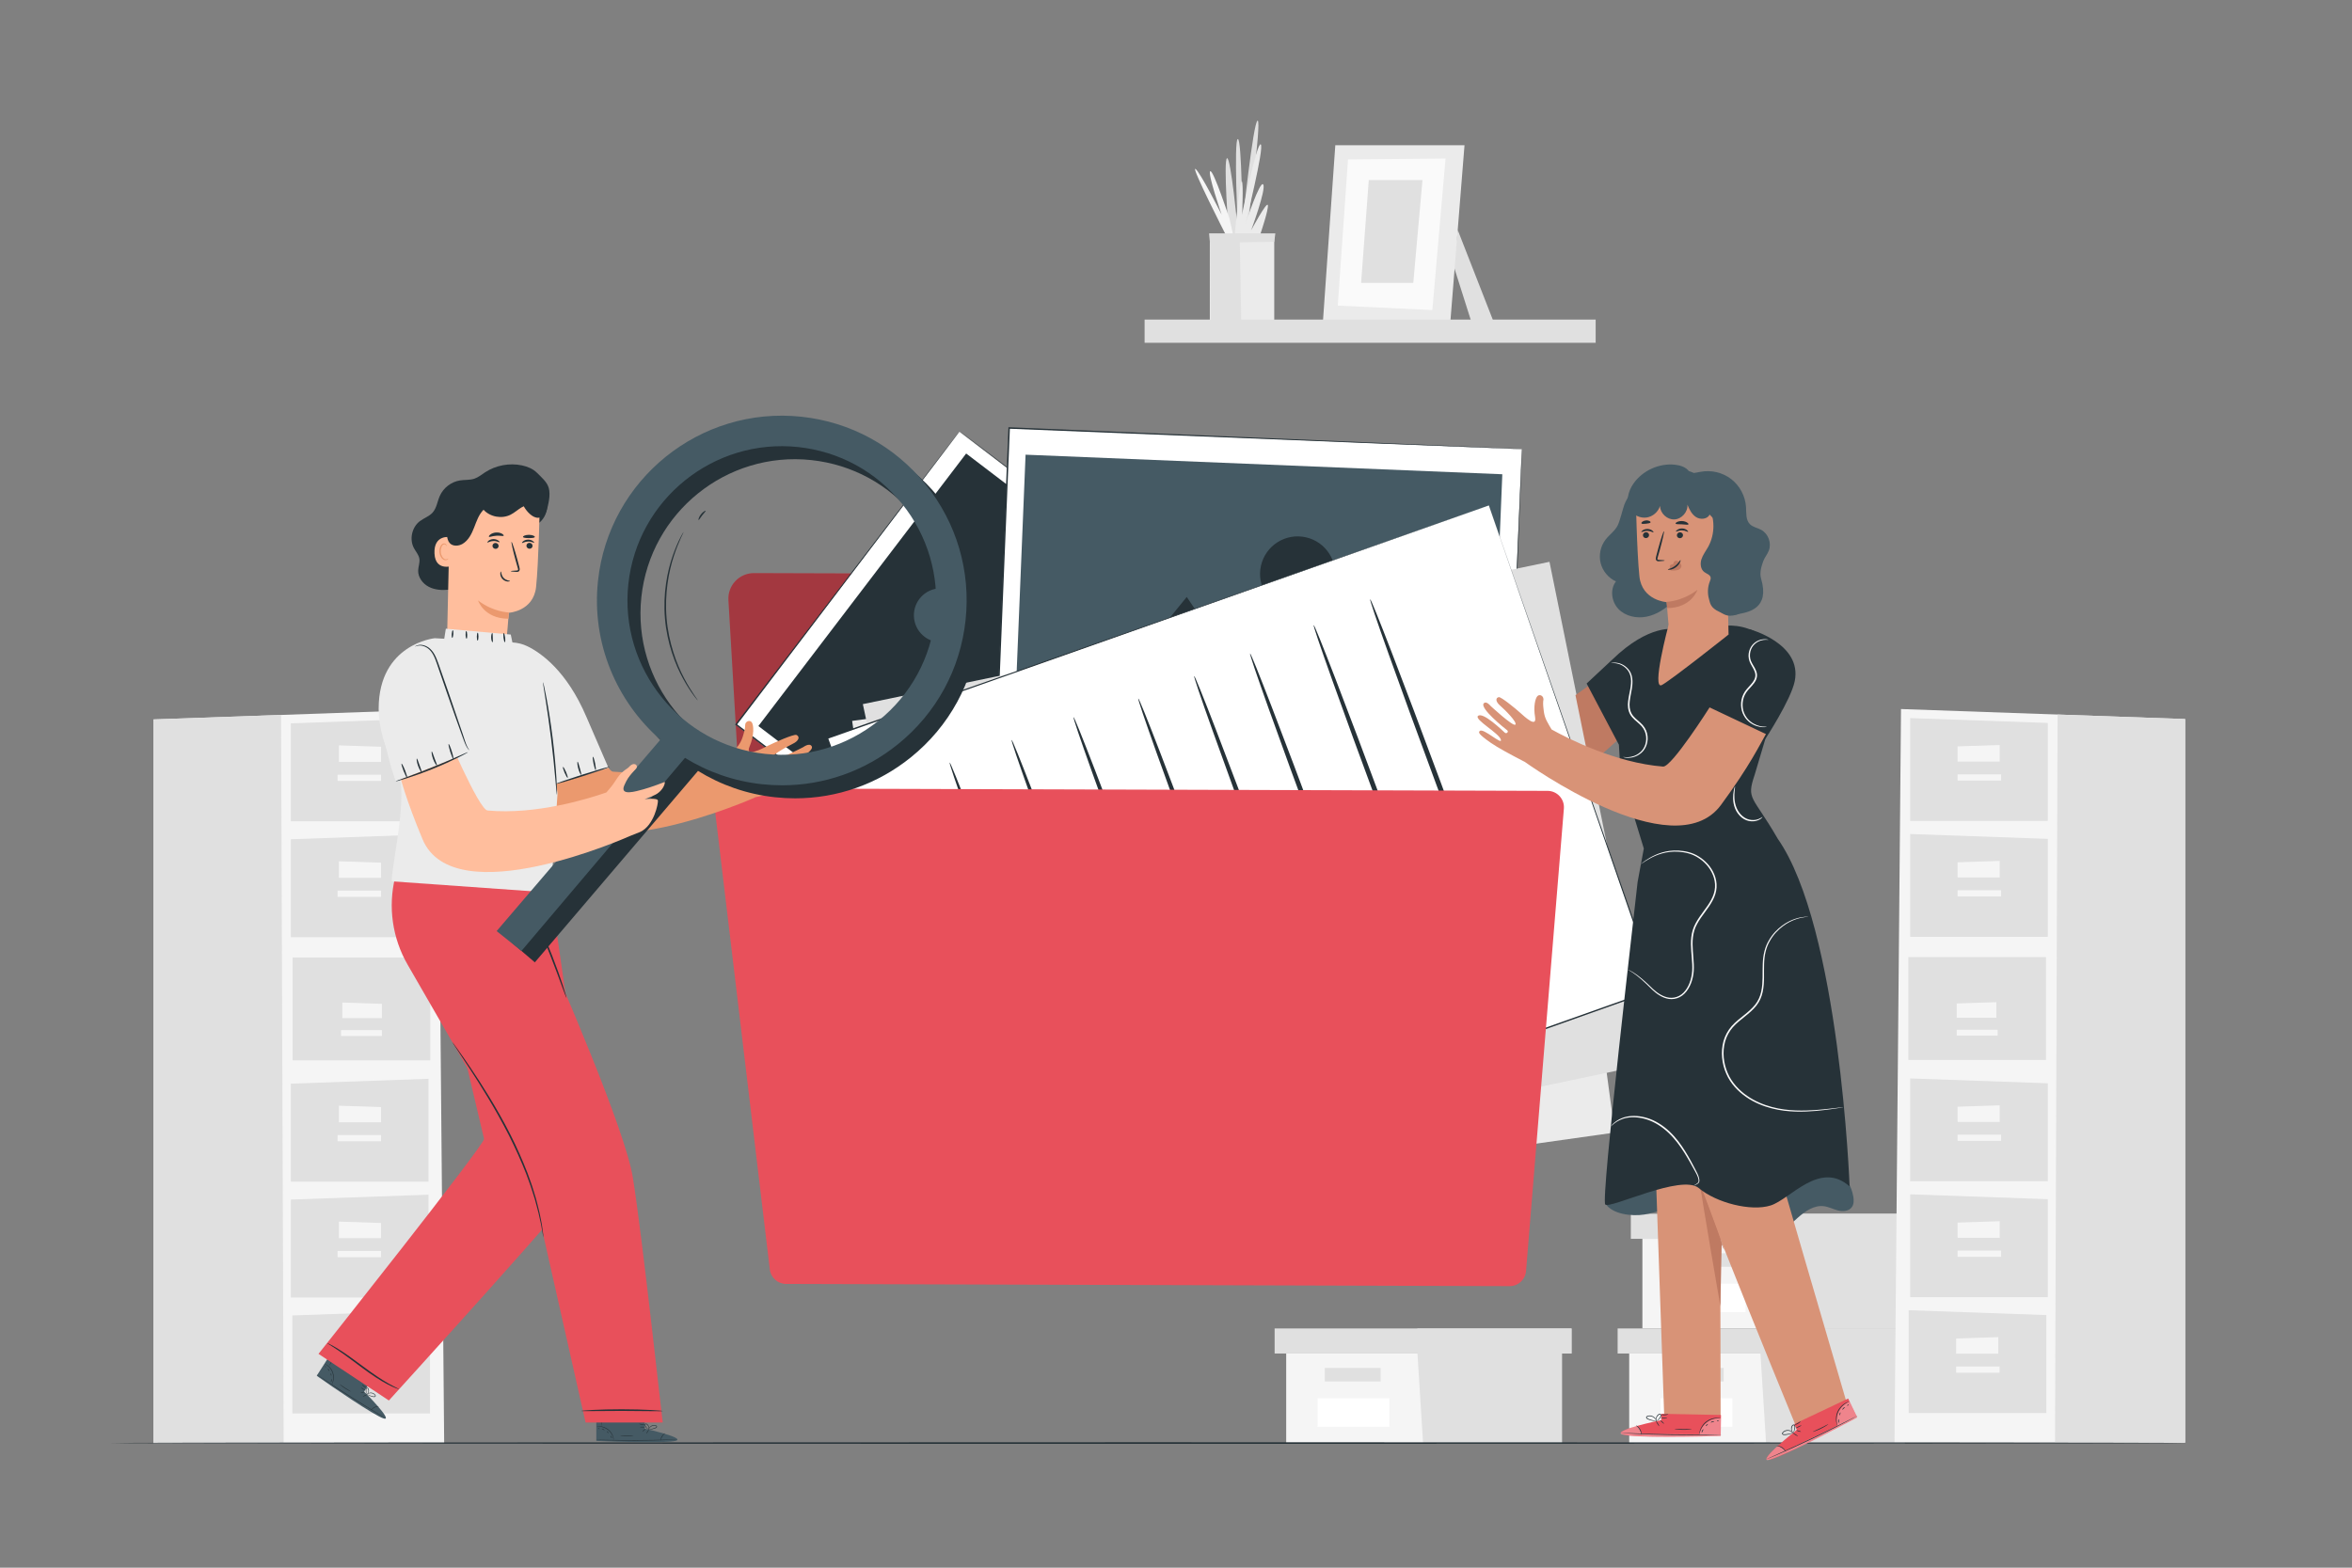 <?xml version="1.0" encoding="utf-8"?>
<!-- Generator: Adobe Illustrator 27.5.0, SVG Export Plug-In . SVG Version: 6.00 Build 0)  -->
<svg version="1.1" xmlns="http://www.w3.org/2000/svg" xmlns:xlink="http://www.w3.org/1999/xlink" x="0px" y="0px"
	 viewBox="0 0 750 500" style="enable-background:new 0 0 750 500;" xml:space="preserve">
<rect x="0" y="0" width="750" height="500" fill="#808080" stroke="none"/>
<g id="Background_Complete">
	<g>
		<g>
			<polygon style="fill:#E0E0E0;" points="464.833,73.343 476.264,102.587 469.158,102.555 463.462,84.583 			"/>
			<g>
				<g>
					<polygon style="fill:#EBEBEB;" points="425.797,46.322 421.867,102.356 462.436,103.203 467,46.322 					"/>
					<polygon style="fill:#FAFAFA;" points="429.856,50.835 426.584,97.475 456.742,98.887 460.956,50.558 					"/>
				</g>
				<polygon style="fill:#E0E0E0;" points="436.473,57.43 434.027,90.214 450.663,90.214 453.598,57.43 				"/>
			</g>
		</g>
		<g>
			<polygon style="fill:#EBEBEB;" points="385.786,102.707 385.786,74.653 406.33,74.653 406.33,102.685 			"/>
			<path style="fill:#E0E0E0;" d="M397.466,74.653c0,0,4.956-36.221,3.567-36.171c-1.388,0.05-4.875,33.024-4.875,33.024
				s-0.146-27.309-1.452-27.164c-1.308,0.146,0,28.907,0,28.907s-2.233-23.341-3.441-22.783c-1.208,0.558,0.519,24.186,0.519,24.186
				H397.466"/>
			<path style="fill:#EBEBEB;" d="M393.732,74.653c0,0,1.717-18.053,2.283-16.819c0.566,1.234,0,10.747,0,10.747
				s4.757-23.329,6.002-22.536c1.246,0.793-4.87,25.322-4.87,25.322s4.643-14.004,5.662-12.528
				c1.019,1.476-3.851,14.612-3.851,14.612s4.983-9.286,5.323-8.04c0.339,1.246-2.379,9.242-2.379,9.242H393.732z"/>
			<path style="fill:#F5F5F5;" d="M390.805,74.762c0,0-10.986-21.564-9.626-20.896c1.359,0.668,8.38,14.598,8.38,14.598
				s-4.647-13.445-3.626-13.857c1.021-0.412,6.118,15.103,6.118,15.103l1.144,5.052H390.805z"/>
			<polygon style="fill:#E0E0E0;" points="395.296,74.7 395.815,102.754 386.047,102.754 385.859,74.606 			"/>
			<polygon style="fill:#E0E0E0;" points="385.809,77.129 395.27,77.287 406.33,77.129 406.677,74.449 385.541,74.449 			"/>
		</g>
		<rect x="364.99" y="101.925" style="fill:#E0E0E0;" width="143.833" height="7.408"/>
	</g>
	<g>
		<g>
			<g>
				<g>
					<polygon style="fill:#F5F5F5;" points="139.56,226.262 141.635,460.235 48.954,460.235 48.954,229.452 					"/>
				</g>
				<g>
					<polygon style="fill:#E0E0E0;" points="89.63,228.02 90.45,460.235 48.954,460.235 48.954,229.452 					"/>
				</g>
				<g>
					<g>
						<polygon style="fill:#E0E0E0;" points="136.646,229.148 136.646,261.945 92.746,261.945 92.746,230.698 						"/>
					</g>
					<g>
						<g>
							<polygon style="fill:#F5F5F5;" points="121.512,238.17 121.512,243.014 108.081,243.014 108.081,237.73 							"/>
						</g>
						<g>
							<rect x="107.641" y="247.088" style="fill:#F5F5F5;" width="13.871" height="1.982"/>
						</g>
					</g>
				</g>
				<g>
					<g>
						<polygon style="fill:#E0E0E0;" points="136.646,344.074 136.646,376.87 92.746,376.87 92.746,345.624 						"/>
					</g>
					<g>
						<g>
							<polygon style="fill:#F5F5F5;" points="121.512,353.096 121.512,357.941 108.081,357.941 108.081,352.656 							"/>
						</g>
						<g>
							<rect x="107.641" y="362.014" style="fill:#F5F5F5;" width="13.871" height="1.982"/>
						</g>
					</g>
				</g>
				<g>
					<g>
						<polygon style="fill:#E0E0E0;" points="136.646,266.119 136.646,298.915 92.746,298.915 92.746,267.669 						"/>
					</g>
					<g>
						<g>
							<polygon style="fill:#F5F5F5;" points="121.512,275.142 121.512,279.986 108.081,279.986 108.081,274.702 							"/>
						</g>
						<g>
							<rect x="107.641" y="284.059" style="fill:#F5F5F5;" width="13.871" height="1.982"/>
						</g>
					</g>
				</g>
				<g>
					<g>
						<polygon style="fill:#E0E0E0;" points="136.646,381.038 136.646,413.835 92.746,413.835 92.746,382.588 						"/>
					</g>
					<g>
						<polygon style="fill:#F5F5F5;" points="121.512,390.061 121.512,394.904 108.081,394.904 108.081,389.62 						"/>
					</g>
					<g>
						<rect x="107.641" y="398.978" style="fill:#F5F5F5;" width="13.871" height="1.982"/>
					</g>
				</g>
				<g>
					<g>
						<polygon style="fill:#E0E0E0;" points="137.12,418.002 137.12,450.798 93.219,450.798 93.219,419.551 						"/>
					</g>
					<g>
						<polygon style="fill:#F5F5F5;" points="121.985,427.024 121.985,431.868 108.554,431.868 108.554,426.584 						"/>
					</g>
					<g>
						<rect x="108.113" y="435.941" style="fill:#F5F5F5;" width="13.872" height="1.982"/>
					</g>
				</g>
			</g>
			<g>
				<g>
					<g>
						<rect x="93.318" y="305.388" style="fill:#E0E0E0;" width="43.9" height="32.796"/>
					</g>
					<g>
						<polygon style="fill:#F5F5F5;" points="121.788,320.169 121.788,324.723 109.163,324.723 109.163,319.755 						"/>
					</g>
					<g>
						<rect x="108.749" y="328.551" style="fill:#F5F5F5;" width="13.039" height="1.863"/>
					</g>
				</g>
			</g>
		</g>
	</g>
	<g>
		<g>
			<g>
				<polygon style="fill:#F5F5F5;" points="410.14,431.69 410.14,460.277 451.946,460.277 498.056,460.277 498.056,431.69 				"/>
			</g>
			<g>
				<polygon style="fill:#E0E0E0;" points="406.451,423.697 406.451,431.69 501.129,431.69 501.129,423.697 451.946,423.697 				"/>
			</g>
			<g>
				<polygon style="fill:#E0E0E0;" points="453.79,460.277 498.056,460.277 498.056,431.69 501.129,431.69 501.129,423.697 
					451.946,423.697 451.946,430.95 				"/>
			</g>
			<g>
				<rect x="422.436" y="436.3" style="fill:#E0E0E0;" width="17.829" height="4.303"/>
			</g>
			<g>
				<rect x="420.141" y="445.983" style="fill:#FFFFFF;" width="22.893" height="9.087"/>
			</g>
		</g>
	</g>
	<g>
		<g>
			<g>
				<polygon style="fill:#F5F5F5;" points="523.725,395.109 523.725,423.697 565.531,423.697 611.64,423.697 611.64,395.109 				"/>
			</g>
			<g>
				<polygon style="fill:#E0E0E0;" points="520.036,387.117 520.036,395.109 614.714,395.109 614.714,387.117 565.531,387.117 				
					"/>
			</g>
			<g>
				<polygon style="fill:#E0E0E0;" points="567.375,423.697 611.64,423.697 611.64,395.109 614.714,395.109 614.714,387.117 
					565.531,387.117 565.531,394.37 				"/>
			</g>
			<g>
				<rect x="536.021" y="399.72" style="fill:#E0E0E0;" width="17.829" height="4.303"/>
			</g>
			<g>
				<rect x="533.726" y="409.403" style="fill:#FFFFFF;" width="22.893" height="9.087"/>
			</g>
		</g>
	</g>
	<g>
		<g>
			<g>
				<polygon style="fill:#F5F5F5;" points="519.516,431.69 519.516,460.277 561.321,460.277 607.431,460.277 607.431,431.69 				"/>
			</g>
			<g>
				<polygon style="fill:#E0E0E0;" points="515.827,423.697 515.827,431.69 610.505,431.69 610.505,423.697 561.321,423.697 				"/>
			</g>
			<g>
				<polygon style="fill:#E0E0E0;" points="563.166,460.277 607.431,460.277 607.431,431.69 610.505,431.69 610.505,423.697 
					561.321,423.697 561.321,430.95 				"/>
			</g>
			<g>
				<rect x="531.811" y="436.3" style="fill:#E0E0E0;" width="17.829" height="4.303"/>
			</g>
			<g>
				<rect x="529.517" y="445.983" style="fill:#FFFFFF;" width="22.893" height="9.087"/>
			</g>
		</g>
	</g>
	<g>
		<g>
			<g>
				<g>
					<polygon style="fill:#F5F5F5;" points="606.19,226.141 604.115,460.114 696.795,460.114 696.795,229.331 					"/>
				</g>
				<g>
					<polygon style="fill:#E0E0E0;" points="656.12,227.9 655.3,460.114 696.795,460.114 696.795,229.331 					"/>
				</g>
				<g>
					<g>
						<polygon style="fill:#E0E0E0;" points="609.103,229.028 609.103,261.824 653.004,261.824 653.004,230.577 						"/>
					</g>
					<g>
						<g>
							<polygon style="fill:#F5F5F5;" points="624.237,238.049 624.237,242.894 637.669,242.894 637.669,237.609 							"/>
						</g>
						<g>
							<rect x="624.237" y="246.967" style="fill:#F5F5F5;" width="13.871" height="1.982"/>
						</g>
					</g>
				</g>
				<g>
					<g>
						<polygon style="fill:#E0E0E0;" points="609.103,343.953 609.103,376.749 653.004,376.749 653.004,345.503 						"/>
					</g>
					<g>
						<g>
							<polygon style="fill:#F5F5F5;" points="624.237,352.975 624.237,357.82 637.669,357.82 637.669,352.535 							"/>
						</g>
						<g>
							<rect x="624.237" y="361.893" style="fill:#F5F5F5;" width="13.871" height="1.982"/>
						</g>
					</g>
				</g>
				<g>
					<g>
						<polygon style="fill:#E0E0E0;" points="609.103,265.998 609.103,298.795 653.004,298.795 653.004,267.548 						"/>
					</g>
					<g>
						<g>
							<polygon style="fill:#F5F5F5;" points="624.237,275.021 624.237,279.865 637.669,279.865 637.669,274.581 							"/>
						</g>
						<g>
							<rect x="624.237" y="283.939" style="fill:#F5F5F5;" width="13.871" height="1.982"/>
						</g>
					</g>
				</g>
				<g>
					<g>
						<polygon style="fill:#E0E0E0;" points="609.103,380.918 609.103,413.714 653.004,413.714 653.004,382.467 						"/>
					</g>
					<g>
						<polygon style="fill:#F5F5F5;" points="624.237,389.94 624.237,394.784 637.669,394.784 637.669,389.499 						"/>
					</g>
					<g>
						<rect x="624.237" y="398.857" style="fill:#F5F5F5;" width="13.871" height="1.982"/>
					</g>
				</g>
				<g>
					<g>
						<polygon style="fill:#E0E0E0;" points="608.63,417.881 608.63,450.677 652.531,450.677 652.531,419.431 						"/>
					</g>
					<g>
						<polygon style="fill:#F5F5F5;" points="623.764,426.904 623.764,431.747 637.196,431.747 637.196,426.463 						"/>
					</g>
					<g>
						<rect x="623.764" y="435.821" style="fill:#F5F5F5;" width="13.872" height="1.982"/>
					</g>
				</g>
			</g>
			<g>
				<g>
					<g>
						<rect x="608.531" y="305.267" style="fill:#E0E0E0;" width="43.9" height="32.796"/>
					</g>
					<g>
						<polygon style="fill:#F5F5F5;" points="623.962,320.048 623.962,324.602 636.587,324.602 636.587,319.635 						"/>
					</g>
					<g>
						<rect x="623.962" y="328.43" style="fill:#F5F5F5;" width="13.039" height="1.863"/>
					</g>
				</g>
			</g>
		</g>
	</g>
</g>
<g id="Background_Simple" style="display:none;">
	<path style="display:inline;fill:#F5F5F5;" d="M591.651,119.516c28.973,60.091,20.458,134.884-16.941,190.125
		c-37.399,55.241-99.62,91.007-165.047,104.031c-46.704,9.297-96.949,7.404-139.623-13.73
		c-42.674-21.134-76.23-63.652-78.789-111.204c-0.966-17.961,2.843-37.033,14.829-50.445c19.138-21.414,51.811-22.168,80.518-21.284
		s61.358,0.214,80.59-21.116c14.777-16.39,16.953-40.164,24.74-60.812c13.241-35.109,45.184-62.523,81.896-70.283
		c34.099-7.208,71.299,2.755,97.508,25.645c3.643,3.181,6.757,6.918,9.353,10.998C584.501,107.439,590.231,116.57,591.651,119.516z"
		/>
</g>
<g id="Floor">
	<g>
		<path style="fill:#263238;" d="M697.419,460.246c0,0.144-148.298,0.26-331.19,0.26c-182.956,0-331.222-0.117-331.222-0.26
			c0-0.144,148.266-0.26,331.222-0.26C549.121,459.986,697.419,460.103,697.419,460.246z"/>
	</g>
</g>
<g id="Folder">
	<g>
		<g>
			<path style="fill:#E8505B;" d="M232.281,191.398l7.061,120.39c0.251,4.288,3.796,7.641,8.092,7.654l216.694,0.661
				c4.49,0.014,8.141-3.615,8.155-8.105l0.286-93.736c0.014-4.511-3.647-8.17-8.158-8.155l-133.267,0.452
				c-2.153,0.007-4.221-0.84-5.751-2.355l-23.092-22.885c-1.517-1.503-3.563-2.349-5.698-2.355l-56.181-0.171
				C235.735,182.778,232.006,186.719,232.281,191.398z"/>
			<path style="opacity:0.3;" d="M232.281,191.398l7.061,120.39c0.251,4.288,3.796,7.641,8.092,7.654l216.694,0.661
				c4.49,0.014,8.141-3.615,8.155-8.105l0.286-93.736c0.014-4.511-3.647-8.17-8.158-8.155l-133.267,0.452
				c-2.153,0.007-4.221-0.84-5.751-2.355l-23.092-22.885c-1.517-1.503-3.563-2.349-5.698-2.355l-56.181-0.171
				C235.735,182.778,232.006,186.719,232.281,191.398z"/>
		</g>
		<g>
			<g>
				<g>
					
						<rect x="248.968" y="165.778" transform="matrix(0.606 -0.795 0.795 0.606 -47.998 328.668)" style="fill:#FFFFFF;" width="117.594" height="94.013"/>
					<g>
						<path style="fill:#263238;" d="M306.001,137.527c0,0-0.111,0.161-0.332,0.458c-0.228,0.305-0.556,0.743-0.987,1.318
							c-0.878,1.163-2.168,2.871-3.845,5.093c-3.371,4.448-8.293,10.945-14.535,19.182c-12.493,16.447-30.257,39.833-51.374,67.635
							l-0.044-0.326c22.263,16.949,47.787,36.38,74.795,56.941l0.008,0.006l-0.365,0.049c26.394-34.623,50.924-66.799,71.293-93.518
							l0.041,0.303c-22.502-17.199-41.153-31.455-54.189-41.42c-6.516-4.994-11.627-8.911-15.12-11.588
							c-1.738-1.337-3.07-2.363-3.979-3.062C306.467,137.902,306.001,137.527,306.001,137.527s0.461,0.331,1.359,1.005
							c0.908,0.685,2.24,1.689,3.977,2.998c3.499,2.649,8.62,6.526,15.149,11.469c13.095,9.941,31.831,24.165,54.433,41.324
							l0.172,0.131l-0.131,0.173c-20.35,26.735-44.855,58.929-71.223,93.572l-0.158,0.207l-0.207-0.158l-0.008-0.006
							c-26.996-20.577-52.509-40.023-74.762-56.985l-0.186-0.142l0.142-0.185c21.232-27.793,39.091-51.172,51.651-67.613
							c6.27-8.187,11.215-14.644,14.601-19.065c1.684-2.191,2.979-3.876,3.861-5.023c0.433-0.559,0.763-0.985,0.993-1.281
							C305.886,137.663,306.001,137.527,306.001,137.527z"/>
					</g>
				</g>
			</g>
			
				<rect x="253.052" y="171.757" transform="matrix(0.606 -0.795 0.795 0.606 -48.065 328.654)" style="fill:#263238;" width="109.333" height="82.177"/>
			<polygon style="fill:#455A64;" points="307.277,282.259 289.784,220.928 329.54,221.477 325.672,198.361 373.53,195.286 			"/>
			<g>
				<g>
					
						<ellipse transform="matrix(0.991 -0.135 0.135 0.991 -23.76 42.352)" style="fill:#455A64;" cx="300.009" cy="196.151" rx="8.609" ry="8.609"/>
				</g>
			</g>
		</g>
		<g>
			<g>
				<g>
					
						<rect x="335.451" y="123.397" transform="matrix(0.041 -0.999 0.999 0.041 179.34 597.337)" style="fill:#FFFFFF;" width="130.853" height="163.674"/>
					<g>
						<path style="fill:#263238;" d="M485.334,143.227c0,0-0.268-0.002-0.783-0.019c-0.521-0.018-1.283-0.045-2.285-0.081
							c-2.017-0.077-4.993-0.19-8.867-0.337c-7.752-0.305-19.088-0.75-33.461-1.315c-28.723-1.153-69.579-2.794-118.15-4.744
							l0.242-0.223c-1.593,38.911-3.418,83.523-5.35,130.729l-0.001,0.014l-0.249-0.271c60.544,2.507,116.812,4.837,163.533,6.771
							l-0.225,0.207c1.667-39.4,3.049-72.058,4.015-94.875c0.494-11.417,0.881-20.371,1.145-26.479
							c0.136-3.051,0.241-5.389,0.311-6.974C485.284,144.052,485.334,143.227,485.334,143.227s-0.017,0.795-0.073,2.361
							c-0.059,1.576-0.147,3.902-0.261,6.935c-0.238,6.098-0.587,15.037-1.032,26.436c-0.913,22.852-2.22,55.559-3.797,95.02
							l-0.009,0.216l-0.217-0.009c-46.723-1.909-102.991-4.209-163.537-6.683l-0.26-0.011l0.011-0.26l0.001-0.014
							c1.952-47.205,3.796-91.816,5.405-130.727l0.01-0.233l0.233,0.01c48.628,2.048,89.533,3.771,118.291,4.983
							c14.349,0.617,25.665,1.103,33.404,1.436c3.852,0.171,6.812,0.302,8.819,0.39c0.99,0.047,1.743,0.082,2.258,0.106
							C485.084,143.207,485.334,143.227,485.334,143.227z"/>
					</g>
				</g>
			</g>
			
				<rect x="343.581" y="129.142" transform="matrix(0.041 -0.999 0.999 0.041 179.242 597.226)" style="fill:#455A64;" width="114.378" height="152.175"/>
			<polygon style="fill:#263238;" points="322.397,259.243 378.424,190.391 409.493,236.188 432.782,213.347 474.443,265.498 			"/>
			<g>
				<g>
					
						<ellipse transform="matrix(0.219 -0.976 0.976 0.219 144.464 546.699)" style="fill:#263238;" cx="413.672" cy="183.125" rx="11.982" ry="11.982"/>
				</g>
			</g>
		</g>
		<g>
			<polygon style="fill:#EBEBEB;" points="493.25,199.428 271.73,229.928 295.186,392.172 514.893,361.222 			"/>
			<polygon style="fill:#E0E0E0;" points="494.096,179.188 275.141,224.573 309.497,384.863 526.613,339.152 			"/>
			<g>
				<g>
					<polygon style="fill:#FFFFFF;" points="474.764,161.203 263.83,235.418 319.281,389.685 528.35,315.392 					"/>
					<g>
						<path style="fill:#263238;" d="M474.764,161.203c0.577,1.654,21.201,60.75,53.786,154.12l0.069,0.199l-0.199,0.071
							c-58.735,20.886-131.003,46.584-209.053,74.338l-0.245,0.087l-0.088-0.244c-0.127-0.355-0.266-0.74-0.404-1.125
							c-19.735-54.928-38.446-107.008-55.024-153.15l-0.08-0.224l0.224-0.079C388.561,191.43,472.793,161.894,474.764,161.203
							c-1.969,0.695-86.139,30.409-210.857,74.438l0.144-0.302c16.592,46.137,35.319,98.211,55.07,153.134
							c0.139,0.385,0.277,0.771,0.404,1.125l-0.332-0.157c78.061-27.72,150.341-53.387,209.085-74.247l-0.129,0.27
							C495.807,222.008,475.337,162.857,474.764,161.203z"/>
					</g>
				</g>
				<g>
					<path style="fill:#263238;" d="M480.706,309.167c-0.405,0.15-10.538-26.159-22.631-58.755
						c-12.097-32.608-21.573-59.154-21.168-59.304c0.404-0.15,10.536,26.153,22.633,58.761
						C471.633,282.465,481.111,309.017,480.706,309.167z"/>
				</g>
				<g>
					<path style="fill:#263238;" d="M462.692,317.401c-0.405,0.15-10.538-26.159-22.631-58.755
						c-12.097-32.608-21.573-59.154-21.168-59.304c0.404-0.15,10.536,26.153,22.633,58.761
						C453.618,290.699,463.096,317.251,462.692,317.401z"/>
				</g>
				<g>
					<path style="fill:#263238;" d="M406.761,340.828c-0.405,0.15-10.538-26.159-22.631-58.755
						c-12.097-32.607-21.573-59.154-21.168-59.304c0.404-0.15,10.536,26.153,22.633,58.761
						C397.687,314.126,407.165,340.678,406.761,340.828z"/>
				</g>
				<g>
					<path style="fill:#263238;" d="M424.587,333.65c-0.405,0.15-10.538-26.159-22.631-58.755
						c-12.097-32.608-21.573-59.154-21.168-59.304c0.404-0.15,10.536,26.153,22.633,58.761
						C415.514,306.948,424.991,333.5,424.587,333.65z"/>
				</g>
				<g>
					<path style="fill:#263238;" d="M442.413,326.472c-0.405,0.15-10.538-26.159-22.631-58.755
						c-12.097-32.608-21.573-59.154-21.168-59.304c0.404-0.15,10.536,26.153,22.633,58.761
						C433.34,299.769,442.818,326.322,442.413,326.472z"/>
				</g>
				<g>
					<path style="fill:#263238;" d="M386.112,346.77c-0.405,0.15-10.538-26.159-22.631-58.755
						c-12.097-32.608-21.573-59.154-21.168-59.304c0.404-0.15,10.536,26.153,22.633,58.761
						C377.038,320.068,386.516,346.62,386.112,346.77z"/>
				</g>
				<g>
					<path style="fill:#263238;" d="M366.364,354.012c-0.405,0.15-10.538-26.159-22.631-58.755
						c-12.097-32.608-21.573-59.154-21.168-59.304c0.404-0.15,10.536,26.153,22.633,58.761
						C357.29,327.309,366.768,353.862,366.364,354.012z"/>
				</g>
				<g>
					<path style="fill:#263238;" d="M346.616,361.253c-0.405,0.15-10.538-26.159-22.631-58.755
						c-12.097-32.608-21.573-59.154-21.168-59.304c0.404-0.15,10.536,26.153,22.633,58.761
						C337.542,334.551,347.02,361.103,346.616,361.253z"/>
				</g>
			</g>
		</g>
		<path style="fill:#E8505B;" d="M227.851,257.296l17.627,147.592c0.313,2.623,2.534,4.6,5.175,4.608l230.741,0.703
			c2.728,0.008,5.004-2.083,5.227-4.802l12.066-147.501c0.249-3.039-2.146-5.645-5.195-5.654l-260.435-0.794
			C229.919,251.438,227.479,254.179,227.851,257.296z"/>
	</g>
</g>
<g id="Character_2">
	<g>
		<polygon style="fill:#BF7A62;" points="510.161,216.137 502.383,221.707 506.916,244.007 517.14,234.887 		"/>
		<g>
			<path style="fill:#455A64;" d="M511.928,383.859l32.352-15.719l41.501,4.981c2.757,2.056,4.668,5.214,5.209,8.61
				c0.178,1.115,0.187,2.349-0.471,3.267c-0.932,1.301-2.834,1.462-4.388,1.077c-1.554-0.385-3.003-1.183-4.593-1.371
				c-3.087-0.366-5.937,1.609-8.257,3.679c-2.32,2.069-4.631,4.431-7.661,5.123c-2.666,0.608-5.473-0.206-7.896-1.473
				c-2.423-1.267-4.587-2.977-6.952-4.35c-4.393-2.551-9.574-3.905-14.611-3.247c-4.027,0.526-7.804,2.29-11.816,2.926
				C520.332,387.998,514.106,387.288,511.928,383.859"/>
			<g>
				<g>
					<g>
						<path style="fill:#D89377;" d="M589.058,448.049c0,0-26.501-90.35-27.003-93.239c-0.454-2.611,3.677-65.907,5.525-82.332
							l-29.188,0.246c0,0-0.004,0.1-0.012,0.274l-13.873,0.341l6.218,179.701l17.946,1.383l-0.12-59.288
							c11.32,28.589,24.437,60.47,24.437,60.47L589.058,448.049z"/>
					</g>
					<g>
						<g>
							<path style="fill:#BF7A62;" d="M536.717,350.669c0.055,0.008-0.054,0.704-0.121,1.969c-0.073,1.264-0.103,3.099,0.08,5.354
								c0.186,2.253,0.582,4.927,1.308,7.826c0.683,2.913,1.937,5.956,3.164,9.207c2.46,6.487,4.657,12.371,6.22,16.64
								c0.745,2.072,1.36,3.781,1.823,5.066c0.418,1.201,0.632,1.871,0.595,1.885c-0.037,0.014-0.322-0.63-0.805-1.806
								c-0.506-1.268-1.179-2.956-1.995-5.001c-1.661-4.232-3.918-10.093-6.378-16.58c-0.611-1.623-1.207-3.208-1.784-4.741
								c-0.56-1.549-1.001-3.076-1.357-4.544c-0.706-2.939-1.063-5.646-1.199-7.925c-0.132-2.281-0.04-4.134,0.103-5.402
								c0.066-0.635,0.149-1.124,0.218-1.453C536.655,350.836,536.698,350.665,536.717,350.669z"/>
						</g>
					</g>
					<g>
						<path style="fill:#BF7A62;" d="M548.595,416.658c0.032-0.548,0.41-20.105,0.41-20.105s-6.506-18.151-6.674-17.6
							C542.162,379.505,548.595,416.658,548.595,416.658z"/>
					</g>
				</g>
				<g>
					<g>
						<g>
							<g>
								<g>
									<path style="fill:#E8505B;" d="M529.707,452.936l0.049-2.021l19.03,0.382l-0.091,6.663l-1.176,0.054
										c-5.233,0.197-26.621,0.632-30.097-0.49C513.545,456.273,529.707,452.936,529.707,452.936z"/>
								</g>
							</g>
							<g style="opacity:0.3;">
								<g>
									<path style="fill:#FFFFFF;" d="M541.829,457.689c0.298-1.578,1.205-3.033,2.49-3.996c1.285-0.963,2.855-1.455,4.453-1.298
										l-0.091,5.295L541.829,457.689z"/>
								</g>
							</g>
						</g>
						<g>
							<g>
								<path style="opacity:0.3;fill:#FFFFFF;" d="M521.805,454.847c0,0-5.671,1.527-4.984,2.468
									c0.687,0.942,22.318,1.315,31.874,0.645l-0.023-0.424l-25.234-0.221C523.438,457.316,522.907,454.913,521.805,454.847z"/>
							</g>
						</g>
						<g>
							<g>
								<g>
									<path style="fill:#263238;" d="M548.97,457.53c0,0.008-0.112,0.018-0.326,0.03c-0.281,0.012-0.589,0.025-0.937,0.04
										c-0.936,0.024-2.087,0.054-3.446,0.089c-2.91,0.054-6.932,0.076-11.372,0.003c-4.442-0.074-8.461-0.229-11.368-0.379
										c-1.356-0.08-2.506-0.148-3.441-0.203c-0.347-0.026-0.654-0.05-0.935-0.071c-0.214-0.019-0.325-0.033-0.325-0.04
										c0-0.008,0.113-0.01,0.327-0.006c0.281,0.008,0.589,0.018,0.937,0.028c0.936,0.035,2.086,0.078,3.443,0.129
										c2.907,0.109,6.925,0.238,11.365,0.312c4.438,0.073,8.457,0.077,11.367,0.064c1.358-0.006,2.51-0.012,3.446-0.016
										c0.348,0.001,0.656,0.002,0.937,0.003C548.857,457.517,548.969,457.522,548.97,457.53z"/>
								</g>
							</g>
						</g>
						<g>
							<g>
								<g>
									<path style="fill:#263238;" d="M523.438,457.61c-0.07,0.008-0.11-0.816-0.615-1.655c-0.491-0.848-1.192-1.281-1.151-1.339
										c0.015-0.057,0.82,0.314,1.349,1.222C523.559,456.74,523.495,457.625,523.438,457.61z"/>
								</g>
							</g>
						</g>
						<g>
							<g>
								<g>
									<path style="fill:#263238;" d="M529.077,454.871c-0.054,0.033-0.316-0.297-0.585-0.737
										c-0.269-0.44-0.443-0.824-0.389-0.857c0.054-0.033,0.316,0.297,0.585,0.737
										C528.957,454.454,529.131,454.838,529.077,454.871z"/>
								</g>
							</g>
						</g>
						<g>
							<g>
								<g>
									<path style="fill:#263238;" d="M530.625,454.086c-0.043,0.047-0.339-0.158-0.66-0.457
										c-0.321-0.299-0.547-0.579-0.504-0.625c0.043-0.047,0.339,0.158,0.66,0.457C530.442,453.76,530.668,454.04,530.625,454.086
										z"/>
								</g>
							</g>
						</g>
						<g>
							<g>
								<g>
									<path style="fill:#263238;" d="M531.625,452.315c0,0.064-0.444,0.112-0.991,0.109c-0.547-0.003-0.99-0.057-0.989-0.121
										c0-0.063,0.444-0.112,0.991-0.109C531.183,452.198,531.626,452.252,531.625,452.315z"/>
								</g>
							</g>
						</g>
						<g>
							<g>
								<g>
									<path style="fill:#263238;" d="M531.98,451.06c0.02,0.057-0.466,0.266-1.109,0.302c-0.643,0.039-1.15-0.113-1.136-0.172
										c0.012-0.065,0.512-0.02,1.123-0.058C531.469,451.099,531.961,450.996,531.98,451.06z"/>
								</g>
							</g>
						</g>
						<g>
							<g>
								<g>
									<path style="fill:#263238;" d="M528.462,453.207c0.001,0.026-0.467,0.075-1.217-0.029
										c-0.374-0.051-0.816-0.148-1.291-0.308c-0.236-0.089-0.483-0.156-0.737-0.318c-0.119-0.083-0.251-0.198-0.295-0.383
										c-0.047-0.183,0.054-0.387,0.193-0.483c1.174-0.583,2.328,0.092,2.75,0.701c0.233,0.311,0.336,0.612,0.383,0.819
										c0.045,0.209,0.039,0.328,0.026,0.329c-0.043,0.015-0.074-0.481-0.537-1.048c-0.228-0.278-0.576-0.551-1.028-0.694
										c-0.427-0.135-1.039-0.18-1.453,0.074c-0.196,0.14-0.124,0.369,0.089,0.5c0.198,0.133,0.456,0.216,0.679,0.304
										c0.458,0.167,0.885,0.277,1.248,0.348C527.999,453.16,528.464,453.17,528.462,453.207z"/>
								</g>
							</g>
						</g>
						<g>
							<g>
								<g>
									<path style="fill:#263238;" d="M528.146,453.262c-0.018,0.013-0.192-0.301-0.126-0.848
										c0.034-0.268,0.138-0.585,0.348-0.884c0.22-0.266,0.503-0.634,1.024-0.603c0.282,0.041,0.414,0.365,0.366,0.569
										c-0.026,0.213-0.125,0.394-0.216,0.54c-0.186,0.301-0.395,0.544-0.588,0.727c-0.388,0.366-0.692,0.504-0.705,0.481
										c-0.021-0.03,0.246-0.214,0.589-0.594c0.17-0.19,0.356-0.431,0.522-0.722c0.172-0.254,0.294-0.715-0.01-0.775
										c-0.304-0.034-0.621,0.263-0.811,0.503c-0.196,0.26-0.307,0.542-0.358,0.786
										C528.079,452.936,528.187,453.254,528.146,453.262z"/>
								</g>
							</g>
						</g>
						<g>
							<g>
								<g>
									<path style="fill:#263238;" d="M548.673,452.34c-0.005,0.043-0.542-0.061-1.4,0.025c-0.85,0.08-2.036,0.407-3.076,1.206
										c-1.039,0.8-1.66,1.863-1.955,2.664c-0.303,0.807-0.341,1.352-0.383,1.346c-0.014-0.001-0.018-0.137,0.006-0.382
										c0.024-0.245,0.089-0.597,0.224-1.018c0.263-0.836,0.884-1.957,1.968-2.792c1.084-0.833,2.327-1.146,3.203-1.186
										c0.441-0.023,0.799,0.005,1.042,0.045C548.544,452.287,548.675,452.326,548.673,452.34z"/>
								</g>
							</g>
						</g>
						<g>
							<g>
								<g>
									<path style="fill:#263238;" d="M539.476,455.801c0.007,0.06-1.231,0.241-2.77,0.227c-1.54-0.01-2.775-0.21-2.767-0.27
										c0.007-0.066,1.243,0.031,2.769,0.04C538.233,455.812,539.47,455.734,539.476,455.801z"/>
								</g>
							</g>
						</g>
						<g>
							<g>
								<g>
									<path style="fill:#263238;" d="M543.19,455.859c0.045,0.047-0.106,0.26-0.237,0.542c-0.135,0.28-0.205,0.532-0.27,0.527
										c-0.061-0.001-0.092-0.301,0.062-0.625C542.898,455.978,543.149,455.813,543.19,455.859z"/>
								</g>
							</g>
						</g>
						<g>
							<g>
								<g>
									<path style="fill:#263238;" d="M544.619,454.142c0.044,0.045-0.081,0.241-0.281,0.436
										c-0.199,0.195-0.397,0.317-0.441,0.272c-0.044-0.045,0.081-0.24,0.281-0.436
										C544.377,454.219,544.575,454.097,544.619,454.142z"/>
								</g>
							</g>
						</g>
						<g>
							<g>
								<g>
									<path style="fill:#263238;" d="M546.635,453.381c-0.014,0.064-0.266,0.057-0.546,0.151
										c-0.282,0.086-0.483,0.238-0.532,0.194c-0.05-0.036,0.114-0.303,0.462-0.413
										C546.367,453.201,546.655,453.323,546.635,453.381z"/>
								</g>
							</g>
						</g>
						<g>
							<g>
								<g>
									<path style="fill:#263238;" d="M548.067,453.03c0.022,0.06-0.089,0.155-0.247,0.213c-0.158,0.058-0.304,0.057-0.326-0.002
										c-0.022-0.059,0.089-0.155,0.247-0.213C547.899,452.97,548.045,452.971,548.067,453.03z"/>
								</g>
							</g>
						</g>
					</g>
				</g>
				<g>
					<g>
						<g>
							<g>
								<g>
									<path style="fill:#E8505B;" d="M572.99,456.026l-0.858-1.831l17.202-8.148l2.891,6.004l-1.028,0.573
										c-4.596,2.51-23.544,12.441-27.155,12.988C560.015,466.222,572.99,456.026,572.99,456.026z"/>
								</g>
							</g>
							<g style="opacity:0.3;">
								<g>
									<path style="fill:#FFFFFF;" d="M585.959,454.872c-0.437-1.545-0.275-3.252,0.445-4.687
										c0.721-1.435,1.906-2.576,3.406-3.148l2.281,4.779L585.959,454.872z"/>
								</g>
							</g>
						</g>
						<g>
							<g>
								<path style="opacity:0.3;fill:#FFFFFF;" d="M566.771,461.261c0,0-4.394,3.896-3.359,4.432
									c1.035,0.536,20.561-8.779,28.814-13.642l-0.21-0.369l-22.683,11.06C569.333,462.742,567.787,460.828,566.771,461.261z"/>
							</g>
						</g>
						<g>
							<g>
								<g>
									<path style="fill:#263238;" d="M592.28,451.544c0.004,0.007-0.092,0.066-0.279,0.172c-0.246,0.136-0.516,0.285-0.82,0.454
										c-0.827,0.439-1.844,0.979-3.044,1.617c-2.58,1.347-6.17,3.16-10.176,5.076c-4.009,1.915-7.675,3.57-10.343,4.732
										c-1.25,0.534-2.308,0.986-3.17,1.354c-0.322,0.131-0.607,0.247-0.868,0.353c-0.199,0.079-0.306,0.116-0.309,0.109
										c-0.003-0.007,0.097-0.059,0.291-0.151c0.255-0.118,0.535-0.247,0.851-0.393c0.853-0.386,1.902-0.86,3.139-1.42
										c2.651-1.199,6.304-2.877,10.31-4.791c4.004-1.915,7.603-3.704,10.201-5.014c1.213-0.612,2.241-1.13,3.077-1.551
										c0.312-0.154,0.588-0.291,0.84-0.415C592.173,451.582,592.276,451.537,592.28,451.544z"/>
								</g>
							</g>
						</g>
						<g>
							<g>
								<g>
									<path style="fill:#263238;" d="M569.465,463.006c-0.059,0.038-0.462-0.681-1.288-1.207
										c-0.817-0.54-1.638-0.615-1.627-0.685c-0.012-0.057,0.874-0.085,1.752,0.492
										C569.185,462.173,569.522,462.994,569.465,463.006z"/>
								</g>
							</g>
						</g>
						<g>
							<g>
								<g>
									<path style="fill:#263238;" d="M573.289,458.038c-0.034,0.054-0.415-0.125-0.852-0.399c-0.437-0.274-0.764-0.54-0.73-0.593
										c0.034-0.054,0.415,0.125,0.852,0.399C572.996,457.719,573.323,457.985,573.289,458.038z"/>
								</g>
							</g>
						</g>
						<g>
							<g>
								<g>
									<path style="fill:#263238;" d="M574.325,456.646c-0.018,0.061-0.374,0.009-0.795-0.115
										c-0.421-0.124-0.748-0.274-0.73-0.335c0.018-0.061,0.374-0.01,0.795,0.115
										C574.016,456.435,574.343,456.585,574.325,456.646z"/>
								</g>
							</g>
						</g>
						<g>
							<g>
								<g>
									<path style="fill:#263238;" d="M574.43,454.614c0.028,0.057-0.347,0.299-0.838,0.539c-0.491,0.241-0.911,0.39-0.939,0.333
										c-0.028-0.057,0.347-0.298,0.838-0.539C573.982,454.706,574.402,454.557,574.43,454.614z"/>
								</g>
							</g>
						</g>
						<g>
							<g>
								<g>
									<path style="fill:#263238;" d="M574.188,453.332c0.044,0.042-0.298,0.446-0.858,0.765
										c-0.558,0.322-1.079,0.412-1.093,0.353c-0.019-0.064,0.449-0.246,0.979-0.553
										C573.748,453.595,574.142,453.284,574.188,453.332z"/>
								</g>
							</g>
						</g>
						<g>
							<g>
								<g>
									<path style="fill:#263238;" d="M571.997,456.823c0.013,0.022-0.385,0.275-1.102,0.517c-0.358,0.121-0.797,0.232-1.293,0.3
										c-0.251,0.026-0.502,0.076-0.801,0.044c-0.143-0.021-0.313-0.065-0.435-0.212c-0.124-0.143-0.124-0.37-0.043-0.519
										c0.791-1.045,2.125-0.956,2.773-0.599c0.347,0.175,0.574,0.398,0.708,0.562c0.134,0.167,0.182,0.276,0.17,0.283
										c-0.032,0.033-0.281-0.397-0.948-0.699c-0.328-0.147-0.762-0.236-1.23-0.162c-0.443,0.07-1.01,0.303-1.267,0.714
										c-0.113,0.212,0.053,0.385,0.302,0.408c0.236,0.031,0.504-0.01,0.744-0.031c0.484-0.055,0.916-0.147,1.272-0.245
										C571.562,456.988,571.982,456.789,571.997,456.823z"/>
								</g>
							</g>
						</g>
						<g>
							<g>
								<g>
									<path style="fill:#263238;" d="M571.739,457.014c-0.01,0.019-0.306-0.184-0.491-0.703
										c-0.089-0.255-0.137-0.586-0.083-0.946c0.078-0.336,0.167-0.792,0.648-0.997c0.27-0.089,0.533,0.142,0.581,0.346
										c0.072,0.202,0.064,0.409,0.047,0.58c-0.032,0.352-0.111,0.663-0.202,0.912c-0.184,0.501-0.395,0.76-0.417,0.745
										c-0.032-0.018,0.125-0.302,0.262-0.794c0.068-0.246,0.126-0.545,0.146-0.879c0.04-0.304-0.056-0.771-0.355-0.689
										c-0.288,0.105-0.438,0.512-0.501,0.812c-0.059,0.32-0.033,0.622,0.03,0.863
										C571.533,456.752,571.771,456.988,571.739,457.014z"/>
								</g>
							</g>
						</g>
						<g>
							<g>
								<g>
									<path style="fill:#263238;" d="M589.698,447.031c0.015,0.04-0.512,0.187-1.242,0.647c-0.725,0.45-1.64,1.273-2.215,2.451
										c-0.573,1.18-0.655,2.408-0.561,3.256c0.089,0.858,0.298,1.362,0.258,1.376c-0.013,0.005-0.078-0.115-0.165-0.345
										c-0.088-0.23-0.187-0.574-0.254-1.011c-0.138-0.866-0.082-2.146,0.516-3.377c0.599-1.229,1.571-2.064,2.337-2.49
										c0.385-0.218,0.717-0.352,0.952-0.425C589.56,447.041,589.694,447.018,589.698,447.031z"/>
								</g>
							</g>
						</g>
						<g>
							<g>
								<g>
									<path style="fill:#263238;" d="M583.012,454.231c0.033,0.05-0.994,0.765-2.378,1.439c-1.383,0.678-2.577,1.05-2.597,0.993
										c-0.023-0.063,1.126-0.527,2.496-1.199C581.904,454.796,582.977,454.174,583.012,454.231z"/>
								</g>
							</g>
						</g>
						<g>
							<g>
								<g>
									<path style="fill:#263238;" d="M586.361,452.627c0.062,0.022,0.021,0.28,0.03,0.591c0.004,0.311,0.054,0.567-0.007,0.592
										c-0.055,0.026-0.217-0.228-0.223-0.587C586.153,452.864,586.305,452.603,586.361,452.627z"/>
								</g>
							</g>
						</g>
						<g>
							<g>
								<g>
									<path style="fill:#263238;" d="M586.874,450.453c0.06,0.021,0.034,0.251-0.057,0.515c-0.091,0.264-0.214,0.461-0.274,0.44
										c-0.06-0.021-0.034-0.251,0.057-0.515C586.692,450.629,586.814,450.432,586.874,450.453z"/>
								</g>
							</g>
						</g>
						<g>
							<g>
								<g>
									<path style="fill:#263238;" d="M588.339,448.872c0.016,0.064-0.213,0.17-0.421,0.378c-0.214,0.203-0.326,0.428-0.39,0.411
										c-0.061-0.009-0.033-0.322,0.229-0.576C588.018,448.83,588.331,448.811,588.339,448.872z"/>
								</g>
							</g>
						</g>
						<g>
							<g>
								<g>
									<path style="fill:#263238;" d="M589.464,447.919c0.046,0.044-0.01,0.178-0.126,0.301c-0.116,0.123-0.247,0.187-0.293,0.144
										c-0.046-0.043,0.01-0.178,0.126-0.301C589.287,447.94,589.418,447.876,589.464,447.919z"/>
								</g>
							</g>
						</g>
					</g>
				</g>
			</g>
			<g>
				<g>
					<g>
						<path style="fill:#263238;" d="M566.8,267.385l0.009-0.002c-7.984-13.805-10.003-12.191-7.298-20.232l7.794-26.145
							l-3.278-16.41c-4.018-3.871-9.071-5.355-13.818-5.053l-16.281,1.12c0,0-8.012-1.756-19.813,9.71l-8.174,7.628l10.295,19.534
							l0.514,8.856l7.425,24.235l-1.979,10.685c-0.86,8.133-11.797,101.375-10.314,102.848c1.549,1.539,24.34-9.871,29.86-5.209
							c5.52,4.661,16.632,7.519,22.901,5.512c6.268-2.006,15.67-14.485,25.157-6.072C589.797,378.388,586.695,295.664,566.8,267.385
							z"/>
					</g>
				</g>
				<path style="fill:#263238;" d="M557.839,200.666c0,0,16.958,4.516,14.454,16.626c-1.231,5.956-9.36,18.378-9.36,18.378
					l-19.22-9.093L557.839,200.666z"/>
				<g>
					<path style="fill:#FAFAFA;" d="M523.253,275.594c0,0,0.904-0.885,2.868-2.029c1.932-1.114,5.111-2.525,9.232-2.276
						c2.016,0.135,4.305,0.578,6.356,1.891c2.045,1.261,3.934,3.206,4.964,5.75c0.512,1.263,0.791,2.675,0.701,4.113
						c-0.082,1.442-0.552,2.864-1.254,4.162c-1.373,2.628-3.529,4.812-4.957,7.493c-1.51,2.666-1.563,5.751-1.349,8.613
						c0.177,2.87,0.622,5.734-0.022,8.412c-0.291,1.326-0.768,2.584-1.46,3.682c-0.682,1.095-1.586,2.05-2.694,2.608
						c-1.096,0.567-2.329,0.753-3.456,0.587c-1.132-0.163-2.14-0.615-3.015-1.146c-1.766-1.071-2.979-2.498-4.13-3.591
						c-1.149-1.113-2.191-2.016-3.078-2.707c-0.888-0.69-1.625-1.162-2.137-1.459c-0.511-0.3-0.798-0.423-0.788-0.448
						c0.003-0.008,0.078,0.017,0.22,0.073c0.143,0.054,0.352,0.145,0.618,0.282c0.533,0.269,1.295,0.718,2.209,1.389
						c0.913,0.672,1.982,1.559,3.157,2.657c1.184,1.089,2.397,2.472,4.12,3.487c0.852,0.503,1.82,0.921,2.879,1.063
						c1.055,0.145,2.191-0.04,3.201-0.571c1.02-0.521,1.863-1.42,2.506-2.467c0.652-1.048,1.106-2.262,1.38-3.543
						c0.609-2.571,0.17-5.375-0.019-8.274c-0.098-1.454-0.159-2.954,0.018-4.473c0.167-1.514,0.62-3.049,1.38-4.42
						c1.483-2.769,3.639-4.947,4.966-7.487c0.682-1.253,1.127-2.6,1.209-3.955c0.09-1.355-0.167-2.693-0.65-3.902
						c-0.969-2.435-2.78-4.33-4.747-5.562c-1.966-1.283-4.171-1.732-6.152-1.891c-4.021-0.29-7.163,1.035-9.109,2.086
						c-0.99,0.532-1.717,1.022-2.209,1.352c-0.223,0.153-0.406,0.279-0.557,0.383C523.326,275.561,523.258,275.601,523.253,275.594z
						"/>
				</g>
				<g>
					<path style="fill:#FAFAFA;" d="M587.802,353.134c0.001,0.009-0.088,0.03-0.263,0.063c-0.205,0.035-0.461,0.079-0.779,0.133
						c-0.686,0.11-1.698,0.266-3.005,0.444c-2.612,0.332-6.415,0.871-11.154,0.754c-2.363-0.073-4.965-0.328-7.67-1.036
						c-2.698-0.695-5.517-1.82-8.118-3.61c-2.577-1.781-4.988-4.258-6.355-7.445c-1.37-3.146-1.84-6.886-0.854-10.438
						c0.506-1.766,1.416-3.389,2.592-4.736c1.191-1.334,2.576-2.405,3.895-3.462c1.323-1.053,2.591-2.123,3.589-3.374
						c0.99-1.254,1.63-2.709,1.94-4.21c0.643-3.01,0.344-6.002,0.48-8.779c0.076-2.78,0.684-5.427,1.932-7.475
						c1.171-2.089,2.751-3.629,4.26-4.753c1.523-1.123,3.026-1.801,4.289-2.2c1.264-0.411,2.293-0.543,2.985-0.603
						c0.323-0.011,0.583-0.021,0.792-0.028c0.178-0.003,0.269-0.001,0.269,0.008c0.016,0.095-1.495-0.043-3.982,0.816
						c-1.235,0.422-2.701,1.117-4.18,2.241c-1.464,1.125-2.993,2.652-4.113,4.701c-1.196,2.014-1.761,4.56-1.821,7.31
						c-0.12,2.746,0.206,5.744-0.443,8.866c-0.313,1.553-0.984,3.098-2.018,4.414c-1.038,1.309-2.337,2.405-3.661,3.465
						c-1.322,1.063-2.681,2.121-3.826,3.408c-1.125,1.294-1.992,2.839-2.479,4.537c-0.948,3.41-0.501,7.038,0.821,10.09
						c1.314,3.086,3.646,5.5,6.161,7.255c2.536,1.761,5.3,2.884,7.955,3.587c2.66,0.716,5.229,0.99,7.573,1.086
						c4.698,0.164,8.5-0.317,11.116-0.587c1.279-0.147,2.287-0.263,3.016-0.347c0.32-0.033,0.579-0.06,0.786-0.082
						C587.71,353.129,587.801,353.125,587.802,353.134z"/>
				</g>
				<g>
					<path style="fill:#FAFAFA;" d="M540.134,378.134c-0.009-0.014,0.104-0.109,0.341-0.257c0.223-0.158,0.63-0.319,0.966-0.672
						c0.353-0.355,0.206-1.029-0.015-1.714c-0.23-0.694-0.636-1.432-1.095-2.254c-0.914-1.644-1.98-3.612-3.302-5.705
						c-1.33-2.082-2.925-4.307-4.999-6.252c-2.062-1.949-4.399-3.414-6.726-4.183c-2.325-0.771-4.591-0.936-6.407-0.604
						c-1.832,0.312-3.164,1.093-3.994,1.709c-0.831,0.628-1.221,1.067-1.258,1.031c-0.013-0.012,0.076-0.128,0.258-0.339
						c0.177-0.216,0.471-0.505,0.875-0.851c0.807-0.678,2.158-1.54,4.051-1.911c1.879-0.391,4.219-0.261,6.625,0.51
						c2.412,0.769,4.825,2.267,6.932,4.26c2.121,1.99,3.729,4.261,5.049,6.377c1.312,2.128,2.348,4.12,3.22,5.786
						c0.436,0.83,0.834,1.603,1.048,2.34c0.108,0.369,0.177,0.716,0.194,1.054c0.026,0.341-0.099,0.685-0.307,0.884
						c-0.421,0.388-0.824,0.494-1.065,0.628C540.275,378.086,540.145,378.151,540.134,378.134z"/>
				</g>
				<g>
					<path style="fill:#FAFAFA;" d="M562.019,260.565c0.019,0.018-0.121,0.232-0.481,0.516c-0.357,0.283-0.955,0.612-1.766,0.78
						c-0.806,0.161-1.828,0.146-2.863-0.24c-1.037-0.383-2.02-1.162-2.756-2.181c-1.501-2.078-1.611-4.501-1.463-6.069
						c0.162-1.607,0.506-2.546,0.56-2.532c0.085,0.017-0.129,0.985-0.193,2.555c-0.051,1.541,0.122,3.814,1.518,5.742
						c0.684,0.946,1.578,1.669,2.508,2.039c0.932,0.375,1.872,0.429,2.627,0.324C561.254,261.274,561.964,260.477,562.019,260.565z"
						/>
				</g>
				<g>
					<path style="fill:#FAFAFA;" d="M563.451,231.798c0.002,0.018-0.13,0.047-0.388,0.088c-0.257,0.037-0.643,0.06-1.139,0.035
						c-0.98-0.067-2.453-0.391-3.907-1.466c-0.709-0.543-1.421-1.26-1.931-2.196c-0.525-0.924-0.845-2.046-0.899-3.238
						c-0.044-1.189,0.166-2.466,0.748-3.639c0.568-1.2,1.562-2.137,2.423-3.119c0.43-0.496,0.822-1.007,1.086-1.559
						c0.253-0.553,0.374-1.148,0.287-1.725c-0.165-1.168-0.928-2.161-1.463-3.203c-0.581-1.04-0.802-2.243-0.661-3.301
						c0.128-1.065,0.558-2.005,1.13-2.71c1.176-1.429,2.728-1.827,3.695-1.885c0.499-0.03,0.885,0.018,1.141,0.068
						c0.255,0.055,0.384,0.102,0.38,0.118c-0.007,0.052-0.545-0.096-1.502,0.016c-0.926,0.114-2.376,0.559-3.425,1.911
						c-1.032,1.305-1.491,3.597-0.333,5.559c0.515,0.997,1.331,1.996,1.544,3.359c0.106,0.674-0.036,1.387-0.324,2.013
						c-0.297,0.625-0.72,1.17-1.163,1.681c-0.894,1.015-1.836,1.905-2.358,3.003c-0.548,1.086-0.754,2.28-0.727,3.396
						c0.051,2.27,1.227,4.129,2.575,5.16c1.354,1.06,2.755,1.43,3.702,1.556C562.904,231.829,563.447,231.748,563.451,231.798z"/>
				</g>
				<g>
					<path style="fill:#FAFAFA;" d="M517.559,241.425c0.01-0.058,0.576,0.136,1.611,0.077c1.009-0.057,2.566-0.396,3.93-1.634
						c1.373-1.178,2.254-3.477,1.651-5.821c-0.28-1.172-0.969-2.245-1.968-3.119c-0.96-0.9-2.181-1.718-2.945-3.044
						c-0.744-1.331-0.837-2.863-0.669-4.213c0.149-1.367,0.467-2.638,0.68-3.849c0.217-1.209,0.341-2.37,0.208-3.433
						c-0.123-1.063-0.505-2.003-1.085-2.707c-1.153-1.429-2.658-1.985-3.657-2.129c-1.023-0.159-1.603,0-1.609-0.059
						c-0.003-0.018,0.137-0.055,0.412-0.111c0.275-0.044,0.69-0.083,1.223-0.031c1.045,0.089,2.648,0.605,3.917,2.098
						c0.638,0.734,1.08,1.756,1.227,2.883c0.16,1.129,0.044,2.342-0.164,3.572c-0.205,1.233-0.509,2.5-0.645,3.819
						c-0.155,1.311-0.052,2.707,0.614,3.902c0.676,1.189,1.845,1.995,2.84,2.928c1.033,0.906,1.809,2.121,2.087,3.379
						c0.625,2.527-0.375,4.992-1.872,6.212c-1.483,1.276-3.125,1.565-4.169,1.561c-0.534,0.003-0.943-0.076-1.215-0.139
						C517.692,241.49,517.555,241.442,517.559,241.425z"/>
				</g>
			</g>
			<g>
				<g>
					<path style="fill:#455A64;" d="M542.208,150.496c3.399-0.678,7.075,0.181,9.822,2.295c2.747,2.114,4.519,5.446,4.736,8.906
						c0.12,1.918-0.118,4.118,1.237,5.48c0.954,0.959,2.413,1.167,3.604,1.81c2.254,1.217,3.361,4.207,2.442,6.599
						c-0.46,1.198-1.34,2.2-1.789,3.403c-0.661,1.772-1.207,3.799-0.674,5.613c2.786,9.493-3.945,10.662-7.534,11.295
						c-5.057,0.892-10.188-0.715-10.713-6.012c-0.17-1.71-3.214-1.516-4.919-1.295c-2.055,0.267-3.574,1.959-5.075,3.389
						c-2.332,2.222-5.135,4.071-8.293,4.703s-6.7-0.111-8.943-2.422c-2.244-2.311-2.793-6.278-0.814-8.819
						c-2.397-1.086-4.248-3.309-4.884-5.862c-0.635-2.554-0.041-5.385,1.568-7.467c1.229-1.591,3.01-2.77,3.889-4.578
						c0.743-1.529,1.539-5.019,2.12-6.616c0.824-2.268,3.626-6.162,5.795-7.219"/>
					<g>
						<g>
							<g>
								<g>
									<g>
										<g>
											<path style="fill:#D89377;" d="M551.203,202.38l-18.779,0.267c-0.321-2.165-0.958-10.599-0.958-10.599
												s-7.869-0.476-8.695-8.22c-0.826-7.745-1.158-25.676-1.158-25.676l0,0c8.612-4.703,19.095-4.376,27.398,0.854
												l1.232,0.776L551.203,202.38z"/>
										</g>
									</g>
									<g>
										<g>
											<g>
												<path style="fill:#263238;" d="M530.841,178.778c0-0.084-0.674-0.156-1.761-0.203c-0.282-0.004-0.507-0.047-0.542-0.195
													c-0.066-0.164,0.014-0.473,0.125-0.819c0.208-0.732,0.419-1.473,0.64-2.249c0.876-3.201,1.453-5.832,1.291-5.876
													c-0.162-0.045-1.004,2.514-1.88,5.715c-0.205,0.781-0.401,1.526-0.594,2.262c-0.072,0.333-0.231,0.728-0.043,1.175
													c0.099,0.224,0.334,0.37,0.523,0.401c0.19,0.039,0.348,0.024,0.483,0.017
													C530.17,178.943,530.842,178.862,530.841,178.778z"/>
											</g>
										</g>
									</g>
									<g>
										<g>
											<path style="fill:#BF7A62;" d="M531.442,191.937c0,0,4.938-0.063,9.838-3.825c0,0-1.864,5.805-9.667,5.835
												L531.442,191.937z"/>
										</g>
									</g>
								</g>
							</g>
						</g>
					</g>
					<g>
						<g>
							<path style="fill:#263238;" d="M536.678,170.683c0.008,0.519-0.425,0.954-0.967,0.972c-0.541,0.018-0.987-0.387-0.995-0.906
								c-0.008-0.519,0.425-0.954,0.966-0.973C536.224,169.758,536.67,170.164,536.678,170.683z"/>
						</g>
						<g>
							<g>
								<path style="fill:#263238;" d="M538.293,169.615c-0.124,0.126-0.858-0.44-1.915-0.459c-1.056-0.034-1.843,0.495-1.955,0.363
									c-0.055-0.058,0.074-0.287,0.416-0.526c0.337-0.238,0.909-0.465,1.568-0.449c0.659,0.017,1.208,0.271,1.521,0.525
									C538.249,169.325,538.354,169.559,538.293,169.615z"/>
							</g>
						</g>
					</g>
					<g>
						<g>
							<path style="fill:#263238;" d="M525.852,170.651c0.008,0.519-0.425,0.954-0.967,0.972c-0.541,0.018-0.987-0.387-0.995-0.906
								c-0.008-0.519,0.425-0.955,0.966-0.973C525.398,169.726,525.844,170.132,525.852,170.651z"/>
						</g>
						<g>
							<g>
								<path style="fill:#263238;" d="M527.255,169.777c-0.125,0.126-0.859-0.44-1.915-0.459c-1.056-0.034-1.843,0.495-1.955,0.363
									c-0.055-0.058,0.073-0.287,0.417-0.526c0.337-0.238,0.909-0.465,1.568-0.449c0.659,0.017,1.208,0.271,1.521,0.525
									C527.209,169.487,527.315,169.721,527.255,169.777z"/>
							</g>
						</g>
					</g>
					<path style="fill:#BF7A62;" d="M532.62,181.505c-0.091-0.254-0.183-0.517-0.169-0.787c0.014-0.27,0.162-0.551,0.418-0.639
						c0.184-0.063,0.401-0.021,0.564-0.127c0.222-0.144,0.219-0.466,0.342-0.701c0.168-0.318,0.58-0.448,0.932-0.377
						c0.352,0.071,0.652,0.301,0.905,0.557c0.291,0.294,0.552,0.66,0.557,1.074c0.005,0.407-0.249,0.786-0.583,1.018
						c-0.335,0.232-0.741,0.337-1.144,0.397c-0.436,0.065-0.879,0.083-1.319,0.053c-0.127-0.009-0.258-0.022-0.369-0.084
						c-0.111-0.061-0.2-0.182-0.185-0.309"/>
					<g>
						<path style="fill:#BF7A62;" d="M531.853,181.659c1.749-0.179,3.356-1.378,4.025-3.004"/>
						<g>
							<path style="fill:#263238;" d="M535.878,178.656c0.137,0.019-0.188,1.321-1.452,2.253c-1.254,0.946-2.594,0.887-2.573,0.751
								c-0.018-0.152,1.152-0.321,2.262-1.168C535.242,179.669,535.737,178.595,535.878,178.656z"/>
						</g>
					</g>
					<g>
						<path style="fill:#BF7A62;" d="M523.422,166.916c0.894-0.425,1.932-0.54,2.898-0.322"/>
						<g>
							<path style="fill:#263238;" d="M526.32,166.593c-0.078,0.282-0.708,0.352-1.418,0.438c-0.712,0.072-1.342,0.143-1.48-0.115
								c-0.141-0.245,0.433-0.817,1.365-0.92C525.718,165.891,526.404,166.324,526.32,166.593z"/>
						</g>
					</g>
					<g>
						<path style="fill:#BF7A62;" d="M534.315,166.992c1.324-0.456,2.825-0.374,4.091,0.224"/>
						<g>
							<path style="fill:#263238;" d="M538.406,167.216c-0.138,0.261-1.01,0.06-2.052,0.013c-1.042-0.067-1.93,0.038-2.039-0.237
								c-0.119-0.254,0.798-0.877,2.096-0.803C537.708,166.257,538.552,166.977,538.406,167.216z"/>
						</g>
					</g>
					<path style="fill:#455A64;" d="M538.61,150.346c-0.997-1.365-2.763-1.936-4.443-2.123c-5.078-0.567-10.381,1.835-13.304,6.026
						c-1.714,2.458-2.576,5.887-0.975,8.421c1.069,1.692,3.171,2.667,5.153,2.391c1.982-0.276,3.737-1.789,4.303-3.708
						c0.032,2.337,2.238,4.418,4.574,4.313c2.335-0.105,4.346-2.375,4.168-4.706c0.617,1.527,1.385,3.108,2.781,3.982
						c1.396,0.874,3.582,0.664,4.302-0.818c0.877,1.042,2.112,2.104,3.434,1.78c1.127-0.275,1.801-1.521,1.788-2.681
						c-0.014-1.16-0.558-2.242-1.136-3.247c-2.565-4.461-6.346-8.561-11.311-9.914"/>
					<path style="fill:#455A64;" d="M544.574,160.932c2.356,4.079,2.398,9.398,0.105,13.513c-0.726,1.302-1.671,2.503-2.129,3.922
						c-0.458,1.419-0.284,3.196,0.911,4.088c0.732,0.546,1.85,0.821,2.023,1.718c0.086,0.446-0.113,0.89-0.276,1.314
						c-0.687,1.786-0.77,3.798-0.235,5.635c0.356,1.221,0.413,2.734,3.322,4.034c1.447,0.647,2.23,1.746,5.36,0.941
						c5.481-1.41,3.545-13.653,3.035-19.29c-0.511-5.636-3.136-15.674-6.299-20.367"/>
				</g>
				<path style="fill:#D89377;" d="M532.07,199.34c0,0-5.679,21.208-2.06,19.107c3.619-2.101,21.193-16.067,21.193-16.067
					l-8.886-6.705L532.07,199.34z"/>
			</g>
		</g>
		<g>
			<path style="fill:#D89377;" d="M478.582,235.869c-0.629-2.075-8.487-6.358-7.299-7.513c1.549-1.505,8.001,4.84,8.585,5.336
				c0.568,0.482,1.299-0.351,0.748-0.769c-0.792-0.602-8.959-7.133-7.452-8.626c0.836-0.828,2.151,0.856,2.151,0.856
				s7.205,6.687,7.894,5.958c0.699-0.74-3.403-4.812-4.88-6.085c-1.46-1.258-1.473-2.479-0.396-2.677
				c0.734-0.135,5.349,3.654,6.781,4.948c1.432,1.293,5.301,4.914,4.802,1.544c-0.008-0.053-0.009-0.103-0.016-0.155
				c-0.581-3.305,0.066-6.044,0.792-6.708c0.709-0.649,1.814-0.04,1.869,0.926c0.02,0.155,0.022,0.317-0.026,0.487
				c-0.02,0.071-0.028,0.17-0.044,0.25c-0.088,0.959,0.062,2.353,0.219,3.43c0.148,1.02,0.462,2.01,0.943,2.922
				c0.556,1.053,1.075,1.941,1.531,2.674c5.256,2.918,20.374,10.62,35.534,11.828c2.737,0.219,14.831-18.873,14.831-18.873
				l17.97,8.502c-1.849,3.145-5.027,9.96-14.324,22.594c-15.169,20.614-62.592-13.739-62.592-13.739v0l-0.445-0.219
				c-3.786-1.95-8.289-4.368-10.48-5.917c-4.078-2.882-3.833-3.26-3.427-3.688C472.941,232.001,479.21,237.945,478.582,235.869z"/>
		</g>
	</g>
</g>
<g id="Character_1">
	<g>
		<g>
			<g>
				<g>
					<g>
						<g>
							<g>
								<path style="fill:#455A64;" d="M205.611,455.672l-0.095-8.205l-15.37,0.08l0.012,12.005l0.953,0.056
									c4.243,0.213,21.587,0.786,24.417-0.089C218.685,458.545,205.611,455.672,205.611,455.672z"/>
							</g>
						</g>
					</g>
					<g>
						<g>
							<g>
								<path style="fill:#263238;" d="M189.939,459.201c0,0.007,0.091,0.016,0.264,0.027c0.228,0.013,0.478,0.027,0.759,0.042
									c0.759,0.029,1.693,0.065,2.794,0.107c2.36,0.074,5.622,0.133,9.224,0.12c3.604-0.014,6.865-0.099,9.225-0.191
									c1.101-0.051,2.034-0.094,2.793-0.129c0.282-0.018,0.531-0.034,0.759-0.048c0.173-0.013,0.264-0.023,0.264-0.029
									c0-0.006-0.092-0.009-0.266-0.008c-0.228,0.004-0.478,0.008-0.76,0.013c-0.759,0.019-1.693,0.042-2.794,0.07
									c-2.359,0.059-5.619,0.122-9.221,0.136c-3.601,0.013-6.861-0.025-9.221-0.065c-1.102-0.019-2.035-0.035-2.795-0.048
									c-0.282-0.003-0.532-0.005-0.76-0.007C190.031,459.191,189.939,459.194,189.939,459.201z"/>
							</g>
						</g>
					</g>
					<g>
						<g>
							<g>
								<path style="fill:#263238;" d="M210.648,459.528c0.057,0.007,0.098-0.661,0.516-1.336c0.406-0.683,0.98-1.026,0.947-1.074
									c-0.011-0.046-0.669,0.246-1.107,0.977C210.558,458.821,210.602,459.539,210.648,459.528z"/>
							</g>
						</g>
					</g>
					<g>
						<g>
							<g>
								<path style="fill:#263238;" d="M206.102,457.248c0.044,0.027,0.259-0.238,0.482-0.592c0.223-0.354,0.368-0.664,0.324-0.691
									c-0.044-0.027-0.259,0.238-0.482,0.592C206.203,456.911,206.058,457.221,206.102,457.248z"/>
							</g>
						</g>
					</g>
					<g>
						<g>
							<g>
								<path style="fill:#263238;" d="M204.854,456.596c0.035,0.038,0.277-0.125,0.54-0.364c0.264-0.239,0.449-0.464,0.415-0.502
									c-0.035-0.038-0.276,0.125-0.54,0.364C205.006,456.333,204.82,456.557,204.854,456.596z"/>
							</g>
						</g>
					</g>
					<g>
						<g>
							<g>
								<path style="fill:#263238;" d="M204.061,455.149c0,0.052,0.359,0.096,0.802,0.099c0.444,0.003,0.803-0.036,0.804-0.088
									c0-0.051-0.359-0.095-0.802-0.098C204.421,455.058,204.061,455.097,204.061,455.149z"/>
							</g>
						</g>
					</g>
					<g>
						<g>
							<g>
								<path style="fill:#263238;" d="M203.786,454.127c-0.017,0.046,0.375,0.221,0.896,0.256c0.521,0.038,0.934-0.079,0.923-0.127
									c-0.009-0.053-0.415-0.021-0.91-0.058C204.2,454.164,203.802,454.076,203.786,454.127z"/>
							</g>
						</g>
					</g>
					<g>
						<g>
							<g>
								<path style="fill:#263238;" d="M206.617,455.905c-0.001,0.021,0.378,0.065,0.988-0.011c0.304-0.038,0.663-0.112,1.05-0.237
									c0.192-0.069,0.393-0.122,0.601-0.251c0.097-0.066,0.206-0.158,0.243-0.308c0.04-0.148-0.04-0.314-0.151-0.394
									c-0.947-0.485-1.889,0.051-2.238,0.54c-0.192,0.25-0.279,0.493-0.319,0.66c-0.039,0.169-0.035,0.266-0.024,0.267
									c0.035,0.013,0.065-0.389,0.446-0.845c0.188-0.223,0.473-0.441,0.841-0.552c0.348-0.105,0.845-0.135,1.178,0.075
									c0.157,0.115,0.097,0.3-0.077,0.405c-0.162,0.106-0.372,0.17-0.554,0.24c-0.373,0.13-0.721,0.216-1.016,0.269
									C206.993,455.872,206.617,455.874,206.617,455.905z"/>
							</g>
						</g>
					</g>
					<g>
						<g>
							<g>
								<path style="fill:#263238;" d="M206.873,455.953c0.014,0.011,0.159-0.242,0.111-0.686c-0.025-0.218-0.106-0.476-0.273-0.72
									c-0.175-0.218-0.401-0.519-0.825-0.5c-0.229,0.03-0.339,0.292-0.302,0.457c0.019,0.173,0.097,0.321,0.17,0.441
									c0.148,0.246,0.315,0.445,0.469,0.595c0.311,0.301,0.556,0.416,0.567,0.397c0.017-0.024-0.198-0.176-0.471-0.488
									c-0.136-0.156-0.284-0.353-0.416-0.591c-0.137-0.208-0.231-0.583,0.016-0.629c0.247-0.025,0.501,0.22,0.652,0.416
									c0.156,0.213,0.243,0.443,0.282,0.641C206.931,455.689,206.84,455.945,206.873,455.953z"/>
							</g>
						</g>
					</g>
					<g>
						<g>
							<g>
								<path style="fill:#263238;" d="M190.233,454.994c0.004,0.035,0.44-0.044,1.135,0.035c0.688,0.073,1.647,0.351,2.482,1.01
									c0.835,0.66,1.327,1.528,1.558,2.181c0.238,0.658,0.262,1.1,0.297,1.096c0.011-0.001,0.016-0.111-0.001-0.31
									c-0.017-0.199-0.066-0.486-0.171-0.828c-0.205-0.681-0.697-1.596-1.568-2.285c-0.871-0.687-1.876-0.954-2.585-0.995
									c-0.358-0.023-0.648-0.004-0.845,0.026C190.338,454.952,190.231,454.983,190.233,454.994z"/>
							</g>
						</g>
					</g>
					<g>
						<g>
							<g>
								<path style="fill:#263238;" d="M191.797,448.59c-0.051,0-0.105,1.413-0.119,3.158c-0.014,1.745,0.016,3.159,0.068,3.159
									c0.051,0,0.105-1.413,0.119-3.158C191.878,450.005,191.848,448.591,191.797,448.59z"/>
							</g>
						</g>
					</g>
					<g>
						<g>
							<g>
								<path style="fill:#263238;" d="M197.657,457.896c-0.006,0.048,0.996,0.208,2.245,0.212c1.249,0.008,2.253-0.142,2.247-0.19
									c-0.005-0.054-1.008,0.012-2.246,0.004C198.665,457.917,197.663,457.842,197.657,457.896z"/>
							</g>
						</g>
					</g>
					<g>
						<g>
							<g>
								<path style="fill:#263238;" d="M194.644,457.905c-0.037,0.038,0.083,0.212,0.187,0.442c0.107,0.229,0.16,0.434,0.214,0.43
									c0.05-0.001,0.078-0.243-0.044-0.508C194.88,458.004,194.677,457.867,194.644,457.905z"/>
							</g>
						</g>
					</g>
					<g>
						<g>
							<g>
								<path style="fill:#263238;" d="M193.503,456.497c-0.036,0.036,0.064,0.196,0.223,0.356c0.16,0.161,0.319,0.261,0.355,0.225
									c0.036-0.036-0.063-0.196-0.223-0.356C193.698,456.562,193.539,456.461,193.503,456.497z"/>
							</g>
						</g>
					</g>
					<g>
						<g>
							<g>
								<path style="fill:#263238;" d="M191.875,455.859c0.011,0.052,0.215,0.049,0.441,0.128c0.228,0.073,0.389,0.198,0.43,0.163
									c0.041-0.028-0.089-0.247-0.371-0.339C192.095,455.716,191.859,455.812,191.875,455.859z"/>
							</g>
						</g>
					</g>
					<g>
						<g>
							<g>
								<path style="fill:#263238;" d="M190.717,455.56c-0.018,0.048,0.07,0.127,0.198,0.175c0.128,0.049,0.246,0.049,0.265,0.001
									s-0.07-0.126-0.198-0.175C190.854,455.513,190.736,455.512,190.717,455.56z"/>
							</g>
						</g>
					</g>
				</g>
			</g>
			<g>
				<g>
					<g>
						<g>
							<g>
								<path style="fill:#455A64;" d="M116.114,443.836l4.342-6.963l-12.99-8.216l-6.46,10.119l0.773,0.561
									c3.459,2.466,17.76,12.296,20.615,13.085C125.579,453.303,116.114,443.836,116.114,443.836z"/>
							</g>
						</g>
					</g>
					<g>
						<g>
							<g>
								<path style="fill:#263238;" d="M101.012,438.362c-0.004,0.005,0.068,0.062,0.208,0.166c0.185,0.134,0.388,0.28,0.617,0.445
									c0.624,0.434,1.391,0.967,2.296,1.596c1.948,1.334,4.664,3.142,7.705,5.072c3.043,1.93,5.836,3.617,7.873,4.811
									c0.955,0.551,1.764,1.017,2.422,1.397c0.247,0.137,0.465,0.258,0.665,0.368c0.153,0.082,0.235,0.123,0.238,0.118
									c0.003-0.006-0.072-0.057-0.219-0.15c-0.195-0.12-0.407-0.251-0.647-0.399c-0.65-0.393-1.449-0.877-2.391-1.447
									c-2.019-1.222-4.799-2.926-7.841-4.855c-3.04-1.929-5.766-3.718-7.732-5.024c-0.918-0.61-1.696-1.126-2.328-1.547
									c-0.236-0.154-0.445-0.291-0.636-0.416C101.094,438.404,101.015,438.357,101.012,438.362z"/>
							</g>
						</g>
					</g>
					<g>
						<g>
							<g>
								<path style="fill:#263238;" d="M118.279,449.799c0.044,0.036,0.438-0.504,1.154-0.847c0.71-0.356,1.378-0.337,1.377-0.394
									c0.015-0.045-0.696-0.153-1.459,0.227C118.585,449.155,118.234,449.784,118.279,449.799z"/>
							</g>
						</g>
					</g>
					<g>
						<g>
							<g>
								<path style="fill:#263238;" d="M115.679,445.429c0.022,0.046,0.346-0.061,0.725-0.239c0.379-0.178,0.667-0.361,0.645-0.407
									c-0.022-0.047-0.346,0.06-0.725,0.239C115.946,445.2,115.657,445.382,115.679,445.429z"/>
							</g>
						</g>
					</g>
					<g>
						<g>
							<g>
								<path style="fill:#263238;" d="M114.979,444.207c0.009,0.051,0.3,0.044,0.651-0.016c0.351-0.059,0.629-0.148,0.62-0.199
									c-0.009-0.051-0.3-0.044-0.651,0.016C115.249,444.067,114.971,444.156,114.979,444.207z"/>
							</g>
						</g>
					</g>
					<g>
						<g>
							<g>
								<path style="fill:#263238;" d="M115.091,442.56c-0.028,0.043,0.251,0.274,0.623,0.516c0.372,0.241,0.696,0.402,0.724,0.359
									c0.028-0.043-0.251-0.274-0.623-0.515C115.443,442.678,115.119,442.517,115.091,442.56z"/>
							</g>
						</g>
					</g>
					<g>
						<g>
							<g>
								<path style="fill:#263238;" d="M115.41,441.551c-0.039,0.03,0.197,0.388,0.617,0.699c0.419,0.313,0.829,0.436,0.847,0.39
									c0.021-0.049-0.338-0.242-0.735-0.54C115.739,441.806,115.452,441.517,115.41,441.551z"/>
							</g>
						</g>
					</g>
					<g>
						<g>
							<g>
								<path style="fill:#263238;" d="M116.837,444.575c-0.012,0.017,0.283,0.259,0.838,0.523c0.276,0.132,0.619,0.263,1.012,0.367
									c0.199,0.045,0.397,0.109,0.641,0.112c0.118-0.003,0.258-0.022,0.371-0.128c0.114-0.103,0.136-0.286,0.085-0.414
									c-0.536-0.918-1.619-0.976-2.176-0.751c-0.296,0.107-0.501,0.265-0.625,0.384c-0.124,0.122-0.173,0.205-0.164,0.212
									c0.023,0.029,0.264-0.293,0.831-0.471c0.279-0.087,0.636-0.116,1.006-0.012c0.35,0.099,0.784,0.341,0.952,0.698
									c0.07,0.182-0.08,0.305-0.283,0.3c-0.193,0.002-0.405-0.057-0.596-0.097c-0.385-0.091-0.723-0.207-1.001-0.321
									C117.172,444.75,116.853,444.549,116.837,444.575z"/>
							</g>
						</g>
					</g>
					<g>
						<g>
							<g>
								<path style="fill:#263238;" d="M117.027,444.753c0.006,0.017,0.264-0.118,0.463-0.518c0.096-0.197,0.167-0.458,0.158-0.754
									c-0.03-0.278-0.058-0.654-0.425-0.865c-0.209-0.098-0.443,0.063-0.501,0.222c-0.077,0.156-0.091,0.323-0.094,0.463
									c-0.008,0.287,0.025,0.544,0.074,0.754c0.1,0.421,0.244,0.65,0.264,0.64c0.027-0.011-0.072-0.255-0.134-0.665
									c-0.031-0.204-0.049-0.451-0.032-0.722c-0.003-0.249,0.119-0.615,0.353-0.521c0.222,0.112,0.303,0.455,0.325,0.702
									c0.017,0.264-0.034,0.504-0.107,0.692C117.218,444.562,117.003,444.729,117.027,444.753z"/>
							</g>
						</g>
					</g>
					<g>
						<g>
							<g>
								<path style="fill:#263238;" d="M103.527,434.977c-0.016,0.031,0.394,0.2,0.937,0.641c0.54,0.433,1.198,1.183,1.547,2.188
									c0.347,1.006,0.295,2.002,0.137,2.677c-0.154,0.682-0.372,1.068-0.34,1.083c0.01,0.005,0.074-0.085,0.166-0.262
									c0.093-0.177,0.206-0.444,0.302-0.79c0.195-0.684,0.273-1.721-0.089-2.769c-0.364-1.048-1.066-1.814-1.642-2.231
									c-0.289-0.212-0.544-0.353-0.726-0.434C103.637,434.999,103.532,434.967,103.527,434.977z"/>
							</g>
						</g>
					</g>
					<g>
						<g>
							<g>
								<path style="fill:#263238;" d="M108.295,430.426c-0.043-0.028-0.85,1.134-1.802,2.596c-0.952,1.462-1.689,2.67-1.646,2.698
									c0.043,0.028,0.85-1.134,1.802-2.596C107.601,431.662,108.338,430.454,108.295,430.426z"/>
							</g>
						</g>
					</g>
					<g>
						<g>
							<g>
								<path style="fill:#263238;" d="M108.216,441.422c-0.031,0.037,0.727,0.712,1.776,1.389c1.048,0.68,1.974,1.095,1.995,1.051
									c0.025-0.048-0.856-0.534-1.894-1.207C109.054,441.984,108.25,441.38,108.216,441.422z"/>
							</g>
						</g>
					</g>
					<g>
						<g>
							<g>
								<path style="fill:#263238;" d="M105.674,439.807c-0.052,0.012-0.044,0.224-0.081,0.473c-0.033,0.25-0.098,0.452-0.052,0.477
									c0.042,0.026,0.197-0.163,0.236-0.451C105.818,440.017,105.722,439.793,105.674,439.807z"/>
							</g>
						</g>
					</g>
					<g>
						<g>
							<g>
								<path style="fill:#263238;" d="M105.471,438.006c-0.05,0.011-0.052,0.199-0.004,0.42c0.048,0.221,0.128,0.392,0.178,0.381
									c0.05-0.011,0.052-0.199,0.004-0.421C105.601,438.165,105.521,437.995,105.471,438.006z"/>
							</g>
						</g>
					</g>
					<g>
						<g>
							<g>
								<path style="fill:#263238;" d="M104.444,436.591c-0.019,0.05,0.155,0.158,0.303,0.345c0.153,0.184,0.221,0.377,0.274,0.369
									c0.05-0.002,0.058-0.256-0.129-0.486C104.706,436.589,104.456,436.543,104.444,436.591z"/>
							</g>
						</g>
					</g>
					<g>
						<g>
							<g>
								<path style="fill:#263238;" d="M103.63,435.715c-0.041,0.031-0.009,0.145,0.072,0.255c0.081,0.11,0.181,0.174,0.222,0.144
									c0.041-0.03,0.009-0.144-0.072-0.254C103.771,435.749,103.671,435.685,103.63,435.715z"/>
							</g>
						</g>
					</g>
				</g>
			</g>
			<g>
				<g>
					<g>
						<g>
							<g>
								<path style="fill:#E8505B;" d="M175.647,284.692c0,0,13.042,86.645,11.144,90.832c-1.897,4.188-62.784,71.147-62.784,71.147
									l-22.439-14.868c0,0,53.183-66.96,52.782-68.568c-0.402-1.608-20.155-85.512-20.155-85.512L175.647,284.692z"/>
							</g>
						</g>
					</g>
					<g>
						<g>
							<g>
								<path style="fill:#E8505B;" d="M126.793,276.536l-0.788,3.216c-2.322,9.473-0.897,19.476,3.977,27.924l35.363,61.297
									c2.505,4.342,4.332,9.041,5.419,13.934l15.964,70.802h24.632c0,1.475-6.372-58.324-9.565-78.184
									c-2.409-14.978-22.453-61.474-32.163-83.43l6.016-7.402l-10.451-1.744L126.793,276.536z"/>
							</g>
						</g>
					</g>
				</g>
				<g>
					<path style="fill:#263238;" d="M170.395,291.926c0.033-0.015,0.225,0.333,0.545,0.975c0.321,0.641,0.763,1.579,1.292,2.746
						c1.059,2.333,2.45,5.59,3.867,9.234c1.417,3.646,2.592,6.987,3.387,9.423c0.398,1.218,0.706,2.208,0.903,2.897
						c0.198,0.689,0.291,1.075,0.257,1.086c-0.034,0.011-0.192-0.353-0.449-1.022c-0.289-0.776-0.643-1.725-1.058-2.841
						c-0.884-2.402-2.111-5.716-3.525-9.355c-1.415-3.637-2.749-6.909-3.72-9.277c-0.447-1.104-0.828-2.042-1.139-2.81
						C170.492,292.316,170.363,291.941,170.395,291.926z"/>
				</g>
				<g>
					<path style="fill:#263238;" d="M173.303,394.695c-0.018,0.002-0.072-0.236-0.16-0.69c-0.091-0.506-0.21-1.167-0.357-1.99
						c-0.075-0.438-0.157-0.918-0.246-1.439c-0.117-0.525-0.243-1.09-0.377-1.695c-0.273-1.216-0.551-2.606-0.993-4.112
						c-0.206-0.758-0.421-1.55-0.645-2.374c-0.26-0.816-0.53-1.664-0.809-2.541c-0.526-1.767-1.257-3.598-1.956-5.548
						c-1.519-3.856-3.366-8.026-5.523-12.297c-4.357-8.529-9-15.87-12.428-21.128c-1.708-2.582-3.101-4.688-4.104-6.203
						c-0.46-0.699-0.829-1.26-1.112-1.69c-0.25-0.39-0.374-0.599-0.359-0.61c0.015-0.01,0.167,0.179,0.445,0.55
						c0.303,0.416,0.7,0.959,1.193,1.635c1.029,1.425,2.488,3.508,4.244,6.115c3.509,5.211,8.213,12.538,12.585,21.096
						c2.165,4.286,4.006,8.479,5.507,12.361c0.69,1.964,1.408,3.808,1.919,5.589c0.271,0.884,0.532,1.738,0.784,2.561
						c0.214,0.831,0.419,1.629,0.615,2.393c0.421,1.517,0.676,2.92,0.922,4.145c0.12,0.61,0.232,1.18,0.336,1.709
						c0.073,0.525,0.14,1.009,0.201,1.451c0.108,0.831,0.195,1.498,0.261,2.009C173.301,394.451,173.321,394.693,173.303,394.695z"
						/>
				</g>
			</g>
			<g>
				<path style="fill:#263238;" d="M127.299,443.087c-0.013,0.033-0.378-0.088-1.027-0.337c-0.654-0.239-1.57-0.661-2.675-1.232
					c-2.219-1.134-5.1-3.027-8.133-5.287c-3.034-2.262-5.761-4.316-7.821-5.681c-2.052-1.375-3.391-2.119-3.35-2.196
					c0.017-0.032,0.367,0.124,0.989,0.435c0.626,0.303,1.501,0.802,2.56,1.451c2.124,1.294,4.903,3.314,7.931,5.572
					c3.028,2.256,5.846,4.177,8,5.383C125.918,442.413,127.335,443.001,127.299,443.087z"/>
			</g>
			<g>
				<path style="fill:#263238;" d="M211.302,450.036c-0.002,0.036-0.366,0.055-1.024,0.058c-0.774-0.005-1.702-0.012-2.784-0.02
					c-2.483-0.021-5.662-0.048-9.178-0.077c-3.517,0.022-6.697,0.042-9.18,0.057c-1.082,0.005-2.01,0.01-2.784,0.014
					c-0.658-0.005-1.022-0.025-1.024-0.06c-0.001-0.036,0.36-0.085,1.016-0.142c0.656-0.059,1.606-0.12,2.781-0.179
					c2.35-0.119,5.6-0.213,9.191-0.21c3.59,0.005,6.84,0.106,9.189,0.23c1.175,0.062,2.125,0.126,2.781,0.185
					C210.942,449.95,211.304,450,211.302,450.036z"/>
			</g>
		</g>
		<g>
			<path style="fill:#263238;" d="M143.017,188.091c-2.156,0.21-4.418,0.056-6.334-0.956c-1.915-1.012-3.405-3.019-3.337-5.184
				c0.04-1.268,0.59-2.518,0.38-3.768c-0.21-1.256-1.139-2.251-1.737-3.375c-1.494-2.81-0.654-6.647,1.878-8.576
				c1.31-0.998,2.984-1.521,4.082-2.748c1.3-1.452,1.508-3.552,2.302-5.333c1.144-2.569,3.645-4.485,6.423-4.922
				c1.533-0.241,3.139-0.064,4.608-0.561c1.257-0.425,2.297-1.305,3.408-2.03c3.425-2.239,7.753-3.05,11.756-2.203
				c1.757,0.371,3.493,1.079,4.766,2.345c1.427,1.42,3.272,2.959,3.787,4.904c0.607,2.295-0.136,5.175-0.753,7.468
				c-0.616,2.293-2.458,4.391-4.816,4.668"/>
			<g>
				<g>
					<g>
						<g>
							<g>
								<g>
									<path style="fill:#FFBE9D;" d="M142.512,205.775l18.779,0.267c0.321-2.166,0.958-10.599,0.958-10.599
										s7.869-0.476,8.695-8.22c0.826-7.745,1.158-25.676,1.158-25.676l0,0c-8.613-4.703-19.096-4.376-27.398,0.854l-1.232,0.776
										L142.512,205.775z"/>
								</g>
							</g>
							<g>
								<g>
									<g>
										<path style="fill:#263238;" d="M162.874,182.173c0.001-0.084,0.674-0.156,1.761-0.203
											c0.282-0.004,0.507-0.047,0.542-0.195c0.066-0.164-0.014-0.473-0.125-0.819c-0.208-0.732-0.419-1.473-0.64-2.249
											c-0.876-3.202-1.453-5.832-1.291-5.877c0.163-0.044,1.004,2.514,1.88,5.715c0.205,0.781,0.4,1.526,0.594,2.262
											c0.072,0.333,0.231,0.728,0.043,1.175c-0.099,0.223-0.334,0.37-0.523,0.401c-0.19,0.039-0.348,0.024-0.482,0.017
											C163.545,182.338,162.873,182.257,162.874,182.173z"/>
									</g>
								</g>
							</g>
							<g>
								<g>
									<path style="fill:#EB996E;" d="M162.272,195.332c0,0-4.938-0.063-9.838-3.825c0,0,1.864,5.805,9.667,5.835L162.272,195.332
										z"/>
								</g>
							</g>
						</g>
					</g>
					<g>
						<g>
							<g>
								<path style="fill:#FFBE9D;" d="M143.566,171.328c-0.154-0.064-5.309-0.904-5.017,5.225c0.292,6.129,6.385,3.807,6.387,3.631
									C144.938,180.008,143.566,171.328,143.566,171.328z"/>
							</g>
						</g>
						<g>
							<g>
								<g>
									<path style="fill:#EB996E;" d="M142.956,178.122c-0.028-0.018-0.103,0.08-0.28,0.171c-0.172,0.089-0.472,0.159-0.797,0.054
										c-0.659-0.207-1.253-1.209-1.335-2.312c-0.042-0.557,0.049-1.094,0.226-1.543c0.166-0.457,0.441-0.784,0.764-0.858
										c0.321-0.09,0.561,0.094,0.644,0.263c0.09,0.168,0.057,0.292,0.09,0.301c0.018,0.015,0.127-0.109,0.065-0.36
										c-0.031-0.12-0.11-0.261-0.259-0.372c-0.153-0.113-0.372-0.163-0.598-0.128c-0.471,0.055-0.876,0.51-1.07,1.003
										c-0.22,0.496-0.336,1.1-0.289,1.726c0.098,1.233,0.785,2.358,1.683,2.573c0.437,0.092,0.79-0.055,0.969-0.209
										C142.952,178.271,142.977,178.133,142.956,178.122z"/>
								</g>
							</g>
						</g>
					</g>
				</g>
				<g>
					<path style="fill:#263238;" d="M155.907,171.178c-0.084-0.109,0.062-0.4,0.459-0.705c0.392-0.304,1.048-0.588,1.812-0.641
						c0.765-0.052,1.454,0.14,1.883,0.387c0.435,0.247,0.619,0.516,0.551,0.635c-0.154,0.253-1.148-0.085-2.363,0.017
						C157.032,170.936,156.094,171.408,155.907,171.178z"/>
				</g>
				<g>
					<path style="fill:#263238;" d="M166.777,171.245c-0.054-0.279,0.786-0.67,1.887-0.665c1.102,0.001,1.939,0.397,1.884,0.676
						c-0.054,0.286-0.893,0.365-1.887,0.366C167.668,171.615,166.829,171.531,166.777,171.245z"/>
				</g>
			</g>
			<path style="fill:#263238;" d="M141.625,165.056c0.291,1.884,0.582,3.768,0.873,5.652c0.137,0.887,0.298,1.827,0.897,2.495
				c0.989,1.104,2.816,1.008,4.097,0.262c1.87-1.089,2.899-3.175,3.687-5.191c0.788-2.016,1.49-4.158,3.012-5.696
				c2.114,2.313,5.811,2.994,8.611,1.586c1.249-0.628,2.29-1.602,3.489-2.322c1.199-0.72,2.699-1.176,3.991-0.64
				c0.709,0.294,1.346,0.876,2.112,0.842c0.582-0.026,1.104-0.431,1.376-0.946c0.271-0.516,0.32-1.124,0.252-1.703
				c-0.254-2.168-2.029-3.885-3.989-4.846c-2.795-1.372-6.011-1.558-9.125-1.566c-2.956-0.008-5.939,0.125-8.8,0.871
				c-2.86,0.746-5.613,2.145-7.581,4.35c-1.968,2.206-3.066,5.279-2.512,8.183"/>
			<path style="fill:#263238;" d="M166.069,158.86c0.389,1.967,1.443,3.796,2.95,5.12c0.729,0.641,1.625,1.184,2.595,1.163
				c1.575-0.034,2.791-1.637,2.829-3.212c0.038-1.575-0.835-3.043-1.917-4.188c-1.038-1.097-2.392-2.023-3.902-2.059
				c-1.51-0.037-3.1,1.106-3.119,2.616"/>
			<g>
				<g>
					<path style="fill:#263238;" d="M157.037,174.078c-0.008,0.519,0.425,0.954,0.967,0.972c0.541,0.018,0.987-0.387,0.995-0.906
						c0.008-0.519-0.425-0.955-0.966-0.973C157.491,173.153,157.045,173.559,157.037,174.078z"/>
				</g>
				<g>
					<g>
						<path style="fill:#263238;" d="M155.422,173.01c0.124,0.126,0.858-0.44,1.915-0.459c1.056-0.034,1.843,0.494,1.955,0.363
							c0.055-0.058-0.074-0.287-0.416-0.526c-0.337-0.238-0.909-0.465-1.568-0.449c-0.658,0.017-1.208,0.271-1.521,0.525
							C155.466,172.72,155.361,172.954,155.422,173.01z"/>
					</g>
				</g>
			</g>
			<g>
				<g>
					<path style="fill:#263238;" d="M167.863,174.046c-0.008,0.519,0.425,0.954,0.967,0.972c0.541,0.018,0.987-0.387,0.995-0.906
						c0.008-0.519-0.425-0.954-0.966-0.973C168.317,173.121,167.871,173.527,167.863,174.046z"/>
				</g>
				<g>
					<g>
						<path style="fill:#263238;" d="M166.46,173.171c0.124,0.126,0.858-0.44,1.915-0.459c1.056-0.034,1.843,0.495,1.955,0.363
							c0.055-0.058-0.073-0.287-0.417-0.526c-0.337-0.238-0.909-0.465-1.568-0.449c-0.659,0.017-1.208,0.271-1.521,0.525
							C166.505,172.881,166.399,173.115,166.46,173.171z"/>
					</g>
				</g>
			</g>
			<g>
				<path style="fill:#263238;" d="M162.62,185.315c0.01,0.064-0.263,0.186-0.736,0.157c-0.464-0.025-1.13-0.244-1.645-0.782
					c-0.514-0.54-0.703-1.215-0.707-1.679c-0.008-0.473,0.127-0.741,0.19-0.728c0.143,0.001,0.033,1.147,0.893,2.048
					C161.475,185.23,162.625,185.172,162.62,185.315z"/>
			</g>
		</g>
		<g>
			<g>
				<path style="fill:#EB996E;" d="M166.161,225.371l15.606-5.219c0,0,10.868,25.703,13.665,25.958
					c15.493,1.413,32.07-3.724,37.883-5.755c0.59-0.662,1.264-1.458,2.014-2.432c0.643-0.836,1.131-1.78,1.458-2.784
					c0.396-1.215,0.856-2.853,0.829-3.828c-0.033-1.206,1.418-1.824,2.089-0.957c0.671,0.867,0.842,4.187-0.687,7.759
					c-1.529,3.571,3.883,0.73,5.875-0.27c1.991-1,8.297-3.805,9.089-3.436c1.162,0.541,0.797,1.885-1.215,2.837
					c-2.036,0.964-7.843,4.233-7.264,5.26c0.569,1.011,10.637-4.218,10.637-4.218s1.971-1.466,2.679-0.303
					c1.278,2.099-9.834,6.869-10.903,7.297c-0.742,0.297-0.153,1.435,0.627,1.073c0.803-0.373,9.92-5.45,11.241-3.325
					c1.013,1.63-9.104,4.009-10.41,6.112c-1.306,2.104,7.489-2.584,8.393-0.987c0.337,0.595,0.506,1.084-4.934,3.047
					c-2.639,0.953-7.617,2.126-12.123,3.095l0.02,0.056c0,0-55.986,25.054-66.055,0.875
					C164.419,230.596,166.161,225.371,166.161,225.371z"/>
			</g>
		</g>
		<path style="fill:#EBEBEB;" d="M186.978,228.616c-6.245-14.63-14.433-20.361-18.751-22.475c-1.51-0.74-3.155-1.153-4.835-1.244
			l0,0l-0.519-2.514l-20.704-1.864l-0.507,3.199l-3.038-0.165c0,0-17.849,1.786-17.881,22.46c-0.015,9.67,5.207,19.079,7.05,23.687
			c1.149,9.644-2.988,27.126-2.876,31.391l50.73,3.6l2.147-31.711l-0.475-2.975l16.7-5.114L186.978,228.616z M142.169,203.746
			L142.169,203.746L142.169,203.746L142.169,203.746z"/>
		<g>
			<g>
				<path style="fill:#263238;" d="M299.319,158.66c-9.887-12.252-23.952-19.921-39.606-21.594
					c-32.315-3.454-61.416,20.028-64.871,52.343v0c-2.12,19.831,5.915,38.439,19.898,50.664l-51.594,60.545l7.404,6.31
					l52.028-61.056c7.252,4.475,15.583,7.442,24.606,8.406c2.133,0.228,4.259,0.341,6.376,0.341c13.408,0,26.317-4.539,36.9-13.078
					c12.252-9.886,19.921-23.952,21.594-39.606C313.728,186.281,309.205,170.912,299.319,158.66z M302.382,200.902
					c-1.397,13.071-7.8,24.816-18.031,33.07c-10.23,8.255-23.059,12.035-36.133,10.635c-26.983-2.883-46.588-27.182-43.704-54.164
					c2.884-26.982,27.173-46.587,54.165-43.704c13.07,1.397,24.815,7.8,33.07,18.031
					C300.003,174.999,303.779,187.831,302.382,200.902z"/>
				<path style="fill:#455A64;" d="M295.165,154.507c-9.887-12.252-23.952-19.922-39.606-21.594
					c-32.315-3.454-61.416,20.028-64.871,52.342v0c-2.12,19.831,5.915,38.439,19.898,50.664l-52.217,61.042l7.914,6.331
					l52.141-61.574c7.251,4.475,15.583,7.442,24.606,8.407c2.133,0.228,4.26,0.341,6.376,0.341c13.408,0,26.317-4.539,36.9-13.078
					c12.252-9.886,19.921-23.952,21.594-39.606C309.575,182.128,305.051,166.759,295.165,154.507z M298.229,196.749
					c-1.397,13.071-7.8,24.815-18.031,33.07c-10.23,8.255-23.059,12.035-36.133,10.634c-26.983-2.883-46.588-27.182-43.704-54.164
					c2.884-26.982,27.173-46.586,54.165-43.704c13.07,1.397,24.815,7.8,33.07,18.031
					C295.849,170.846,299.626,183.678,298.229,196.749z"/>
			</g>
			<g>
				<path style="fill:#263238;" d="M222.548,223.45c-0.014,0.011-0.148-0.138-0.389-0.433c-0.235-0.299-0.604-0.725-1.023-1.315
					c-0.867-1.159-2.037-2.904-3.285-5.177c-2.506-4.515-5.141-11.354-5.811-19.277c-0.677-7.925,0.767-15.111,2.475-19.984
					c0.847-2.451,1.705-4.368,2.364-5.657c0.313-0.652,0.605-1.134,0.786-1.469c0.188-0.331,0.295-0.501,0.31-0.492
					c0.016,0.008-0.059,0.195-0.217,0.54c-0.151,0.349-0.413,0.844-0.697,1.508c-0.6,1.31-1.402,3.238-2.198,5.686
					c-1.607,4.869-2.975,11.985-2.305,19.824c0.663,7.836,3.211,14.62,5.617,19.147c1.197,2.278,2.313,4.043,3.126,5.233
					c0.391,0.606,0.733,1.05,0.941,1.369C222.457,223.268,222.562,223.439,222.548,223.45z"/>
			</g>
			<g>
				<path style="fill:#263238;" d="M225.009,162.927c0.087,0.122-0.513,0.681-1.113,1.468c-0.607,0.782-0.993,1.505-1.133,1.453
					c-0.132-0.042,0.059-0.916,0.72-1.77C224.139,163.22,224.934,162.811,225.009,162.927z"/>
			</g>
		</g>
		<g>
			<g>
				<g>
					<path style="fill:#263238;" d="M173.157,217.567c0.035-0.007,0.162,0.485,0.362,1.381c0.202,0.895,0.465,2.197,0.767,3.809
						c0.605,3.225,1.334,7.701,1.949,12.671c0.613,4.972,0.995,9.491,1.192,12.766c0.1,1.638,0.161,2.964,0.183,3.881
						c0.024,0.917,0.02,1.425-0.016,1.427c-0.036,0.002-0.1-0.502-0.187-1.415c-0.091-1.011-0.208-2.31-0.348-3.866
						c-0.291-3.264-0.73-7.768-1.342-12.73c-0.614-4.96-1.284-9.436-1.795-12.672c-0.243-1.544-0.445-2.831-0.603-3.834
						C173.182,218.078,173.122,217.573,173.157,217.567z"/>
				</g>
			</g>
			<g>
				<g>
					<path style="fill:#FFBE9D;" d="M200.754,266.689c0,0-55.967,25.11-66.035,0.931c-10.257-24.632-8.515-29.857-8.515-29.857
						l15.606-5.219c0,0,10.868,25.703,13.665,25.958c15.493,1.413,32.07-3.724,37.883-5.755c0.59-0.662,1.264-1.458,2.014-2.432
						c0.643-0.836,1.313-2.04,1.972-2.865c1.479-1.852,2.648-2.16,3.294-2.891c1.546-1.748,2.958-0.471,2.286,0.471
						c-0.637,0.892-2.333,1.903-3.862,5.475c-1.529,3.571,3.92,1.817,6.075,1.25c2.383-0.627,6.858-2.366,6.858-2.366
						c0.104,1.049-1.082,3.16-3.095,4.112c-2.036,0.964-3.353,1.395-3.353,1.395s4.137-0.502,4.247,0.44
						c0.11,0.943-1.224,7.917-5.626,9.989L200.754,266.689z"/>
				</g>
			</g>
			<path style="fill:#EBEBEB;" d="M138.173,210.139l10.053,30.373l-22.004,8.697c0,0-11.48-29.827,3.058-37.128L138.173,210.139z"/>
			<g>
				<g>
					<path style="fill:#263238;" d="M149.689,239.329c-0.011,0.01-0.123-0.079-0.298-0.284c-0.175-0.204-0.415-0.526-0.659-0.977
						c-0.505-0.901-0.962-2.302-1.587-3.997c-1.232-3.404-2.901-8.118-4.713-13.334c-0.898-2.607-1.753-5.09-2.536-7.362
						c-0.776-2.26-1.383-4.352-2.538-5.71c-1.116-1.38-2.633-1.817-3.595-1.787c-0.994,0.035-1.467,0.417-1.491,0.358
						c-0.008-0.012,0.1-0.106,0.337-0.238c0.237-0.131,0.623-0.275,1.143-0.322c1.016-0.097,2.653,0.306,3.887,1.751
						c1.26,1.414,1.914,3.559,2.71,5.79c0.795,2.268,1.663,4.747,2.575,7.349c1.812,5.217,3.426,9.95,4.569,13.384
						c0.583,1.715,0.985,3.126,1.42,4.026C149.338,238.884,149.726,239.299,149.689,239.329z"/>
				</g>
				<g>
					<path style="fill:#263238;" d="M149.222,239.896c0.016,0.032-0.281,0.217-0.833,0.523c-0.551,0.307-1.36,0.728-2.37,1.229
						c-2.019,1.003-4.852,2.303-8.043,3.592c-3.193,1.287-6.136,2.316-8.286,2.995c-1.075,0.34-1.95,0.599-2.56,0.76
						c-0.61,0.162-0.951,0.236-0.962,0.202c-0.023-0.072,1.289-0.542,3.403-1.31c2.115-0.767,5.027-1.847,8.209-3.129
						c3.18-1.284,6.027-2.527,8.081-3.442C147.917,240.4,149.188,239.828,149.222,239.896z"/>
				</g>
				<g>
					<path style="fill:#263238;" d="M129.833,248.09c-0.134,0.053-0.641-0.916-1.133-2.163c-0.492-1.248-0.782-2.302-0.649-2.355
						c0.134-0.053,0.641,0.916,1.133,2.164C129.677,246.983,129.967,248.038,129.833,248.09z"/>
				</g>
				<g>
					<path style="fill:#263238;" d="M134.477,246.304c-0.122,0.068-0.731-0.811-1.17-2.042c-0.443-1.23-0.53-2.296-0.393-2.321
						c0.145-0.029,0.454,0.957,0.883,2.145C134.22,245.276,134.607,246.234,134.477,246.304z"/>
				</g>
				<g>
					<path style="fill:#263238;" d="M139.353,244.193c-0.119,0.072-0.779-0.823-1.249-2.097c-0.475-1.273-0.559-2.382-0.422-2.405
						c0.146-0.028,0.452,0.998,0.91,2.223C139.044,243.141,139.481,244.118,139.353,244.193z"/>
				</g>
				<g>
					<path style="fill:#263238;" d="M144.564,242.085c-0.137,0.043-0.584-0.995-0.998-2.317c-0.414-1.323-0.638-2.43-0.501-2.473
						c0.137-0.043,0.584,0.994,0.998,2.317C144.477,240.935,144.701,242.042,144.564,242.085z"/>
				</g>
			</g>
			<g>
				<g>
					<path style="fill:#263238;" d="M194.421,244.559c0.044,0.137-3.75,1.467-8.472,2.971c-4.723,1.504-8.587,2.612-8.63,2.475
						c-0.044-0.137,3.749-1.467,8.472-2.971C190.514,245.531,194.378,244.423,194.421,244.559z"/>
				</g>
				<g>
					<path style="fill:#263238;" d="M181.017,248.09c-0.132,0.057-0.572-0.678-0.983-1.64c-0.41-0.963-0.636-1.788-0.503-1.845
						c0.132-0.056,0.572,0.678,0.983,1.641C180.924,247.208,181.149,248.034,181.017,248.09z"/>
				</g>
				<g>
					<path style="fill:#263238;" d="M185.323,247.117c-0.131,0.053-0.605-0.817-0.924-1.986c-0.322-1.169-0.357-2.159-0.217-2.18
						c0.145-0.023,0.406,0.906,0.719,2.042C185.211,246.131,185.459,247.063,185.323,247.117z"/>
				</g>
				<g>
					<path style="fill:#263238;" d="M189.95,245.636c-0.141,0.029-0.45-0.904-0.691-2.084c-0.241-1.18-0.322-2.159-0.181-2.188
						c0.141-0.029,0.45,0.904,0.691,2.084C190.01,244.628,190.091,245.608,189.95,245.636z"/>
				</g>
			</g>
			<g>
				<path style="fill:#263238;" d="M144.218,203.443c-0.143-0.01-0.221-0.565-0.173-1.239c0.048-0.674,0.203-1.212,0.346-1.202
					c0.143,0.01,0.221,0.565,0.173,1.239C144.516,202.915,144.361,203.453,144.218,203.443z"/>
			</g>
			<g>
				<path style="fill:#263238;" d="M148.778,203.706c-0.144,0.006-0.282-0.536-0.309-1.21c-0.027-0.674,0.067-1.225,0.211-1.231
					c0.144-0.006,0.282,0.536,0.309,1.21C149.016,203.15,148.922,203.701,148.778,203.706z"/>
			</g>
			<g>
				<path style="fill:#263238;" d="M152.303,204.316c-0.144-0.001-0.256-0.568-0.25-1.266c0.006-0.698,0.127-1.263,0.27-1.262
					c0.144,0.001,0.256,0.568,0.25,1.266C152.568,203.752,152.446,204.317,152.303,204.316z"/>
			</g>
			<g>
				<path style="fill:#263238;" d="M157.064,204.839c-0.136,0.037-0.421-0.613-0.445-1.47c-0.028-0.858,0.218-1.523,0.355-1.494
					c0.145,0.027,0.138,0.685,0.165,1.479C157.161,204.147,157.207,204.804,157.064,204.839z"/>
			</g>
			<g>
				<path style="fill:#263238;" d="M160.985,204.84c-0.143,0.017-0.338-0.633-0.436-1.451c-0.098-0.818-0.061-1.496,0.081-1.513
					c0.143-0.017,0.338,0.632,0.436,1.451C161.164,204.145,161.128,204.823,160.985,204.84z"/>
			</g>
		</g>
	</g>
</g>
</svg>
